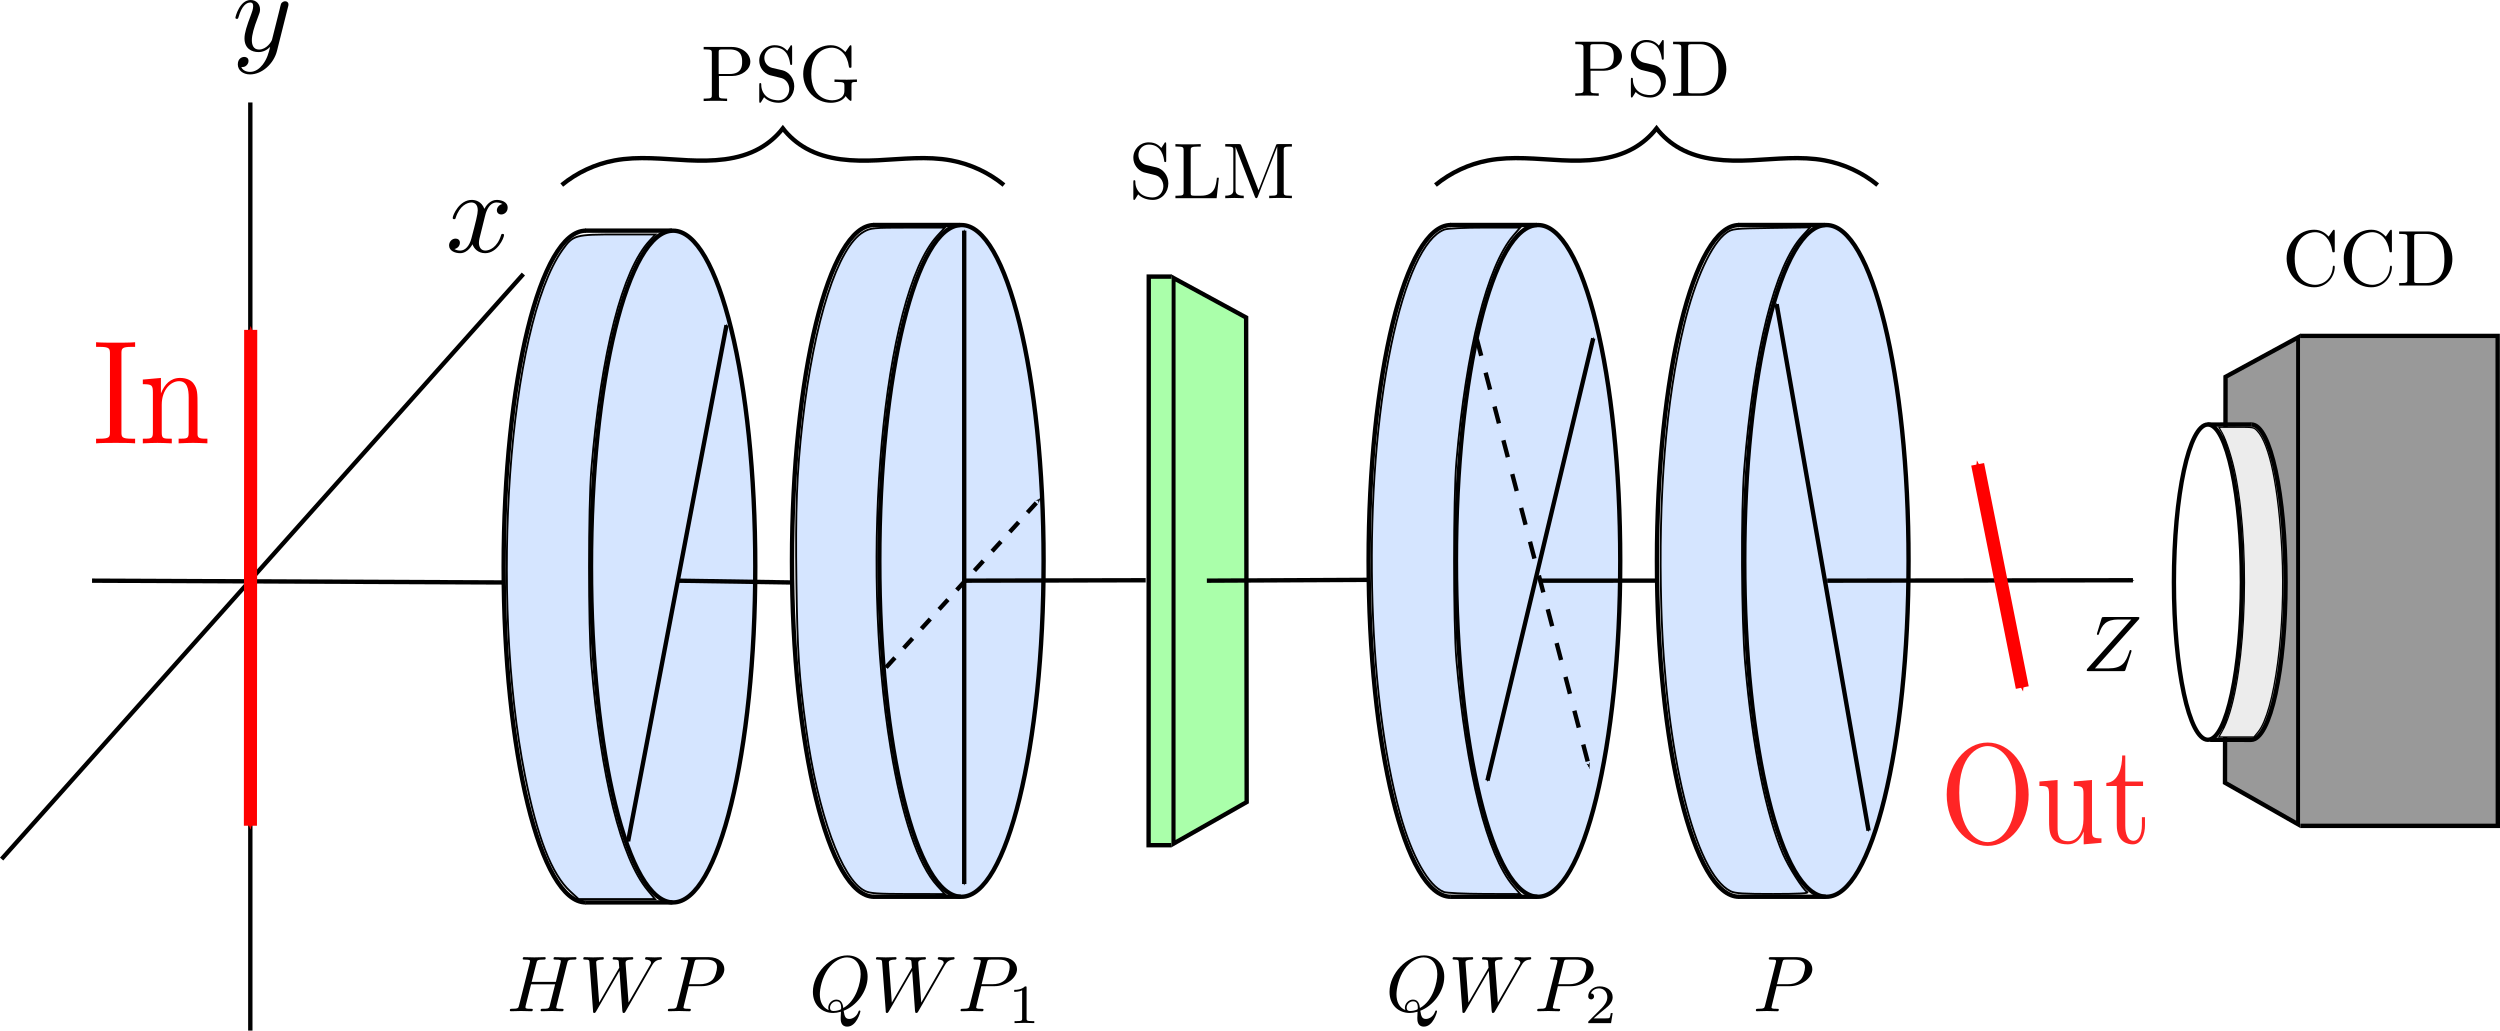 <?xml version="1.0" encoding="UTF-8" standalone="no"?>
<!-- Created with Inkscape (http://www.inkscape.org/) -->

<svg
   xmlns:ns0="http://www.iki.fi/pav/software/textext/"
   xmlns:dc="http://purl.org/dc/elements/1.1/"
   xmlns:cc="http://creativecommons.org/ns#"
   xmlns:rdf="http://www.w3.org/1999/02/22-rdf-syntax-ns#"
   xmlns:svg="http://www.w3.org/2000/svg"
   xmlns="http://www.w3.org/2000/svg"
   xmlns:xlink="http://www.w3.org/1999/xlink"
   xmlns:sodipodi="http://sodipodi.sourceforge.net/DTD/sodipodi-0.dtd"
   xmlns:inkscape="http://www.inkscape.org/namespaces/inkscape"
   width="161.511mm"
   height="66.582mm"
   viewBox="0 0 572.283 235.92"
   id="svg2"
   version="1.1"
   inkscape:version="0.91 r13725"
   sodipodi:docname="PSG_PSD.svg">
  <sodipodi:namedview
     id="base"
     pagecolor="#ffffff"
     bordercolor="#666666"
     borderopacity="1.0"
     inkscape:pageopacity="0.0"
     inkscape:pageshadow="2"
     inkscape:zoom="1"
     inkscape:cx="294.09488"
     inkscape:cy="74.161126"
     inkscape:document-units="px"
     inkscape:current-layer="layer1"
     showgrid="false"
     fit-margin-top="0"
     fit-margin-left="0"
     fit-margin-right="0"
     fit-margin-bottom="0"
     inkscape:window-width="1280"
     inkscape:window-height="755"
     inkscape:window-x="0"
     inkscape:window-y="0"
     inkscape:window-maximized="0" />
  <defs
     id="defs4">
    <marker
       inkscape:isstock="true"
       style="overflow:visible"
       id="marker9326"
       refX="0"
       refY="0"
       orient="auto"
       inkscape:stockid="Arrow1Send">
      <path
         transform="matrix(-0.2,0,0,-0.2,-1.2,0)"
         style="fill:#ff0000;fill-opacity:1;fill-rule:evenodd;stroke:#ff0000;stroke-width:1pt;stroke-opacity:1"
         d="M 0,0 5,-5 -12.5,0 5,5 0,0 Z"
         id="path9079"
         inkscape:connector-curvature="0" />
    </marker>
    <marker
       inkscape:isstock="true"
       style="overflow:visible"
       id="marker9323"
       refX="0"
       refY="0"
       orient="auto"
       inkscape:stockid="Arrow1Sstart">
      <path
         transform="matrix(0.2,0,0,0.2,1.2,0)"
         style="fill:#ff0000;fill-opacity:1;fill-rule:evenodd;stroke:#ff0000;stroke-width:1pt;stroke-opacity:1"
         d="M 0,0 5,-5 -12.5,0 5,5 0,0 Z"
         id="path9076"
         inkscape:connector-curvature="0" />
    </marker>
    <marker
       inkscape:isstock="true"
       style="overflow:visible"
       id="marker9320"
       refX="0"
       refY="0"
       orient="auto"
       inkscape:stockid="Arrow1Mstart">
      <path
         transform="matrix(0.4,0,0,0.4,4,0)"
         style="fill:#000000;fill-opacity:1;fill-rule:evenodd;stroke:#000000;stroke-width:1pt;stroke-opacity:1"
         d="M 0,0 5,-5 -12.5,0 5,5 0,0 Z"
         id="path9070"
         inkscape:connector-curvature="0" />
    </marker>
    <marker
       inkscape:stockid="Arrow1Mend"
       orient="auto"
       refY="0"
       refX="0"
       id="marker9056"
       style="overflow:visible"
       inkscape:isstock="true">
      <path
         inkscape:connector-curvature="0"
         id="path9058"
         d="M 0,0 5,-5 -12.5,0 5,5 0,0 Z"
         style="fill:#000000;fill-opacity:1;fill-rule:evenodd;stroke:#000000;stroke-width:1pt;stroke-opacity:1"
         transform="matrix(-0.4,0,0,-0.4,-4,0)" />
    </marker>
    <marker
       inkscape:isstock="true"
       style="overflow:visible"
       id="marker9052"
       refX="0"
       refY="0"
       orient="auto"
       inkscape:stockid="Arrow1Mstart">
      <path
         inkscape:connector-curvature="0"
         transform="matrix(0.4,0,0,0.4,4,0)"
         style="fill:#000000;fill-opacity:1;fill-rule:evenodd;stroke:#000000;stroke-width:1pt;stroke-opacity:1"
         d="M 0,0 5,-5 -12.5,0 5,5 0,0 Z"
         id="path9054" />
    </marker>
    <marker
       inkscape:collect="always"
       inkscape:isstock="true"
       style="overflow:visible"
       id="marker19954"
       refX="0"
       refY="0"
       orient="auto"
       inkscape:stockid="Arrow1Mend">
      <path
         transform="matrix(-0.4,0,0,-0.4,-4,0)"
         style="fill:#000000;fill-opacity:1;fill-rule:evenodd;stroke:#000000;stroke-width:1pt;stroke-opacity:1"
         d="M 0,0 5,-5 -12.5,0 5,5 0,0 Z"
         id="path19956"
         inkscape:connector-curvature="0" />
    </marker>
    <marker
       inkscape:collect="always"
       inkscape:stockid="Arrow1Mstart"
       orient="auto"
       refY="0"
       refX="0"
       id="marker19892"
       style="overflow:visible"
       inkscape:isstock="true">
      <path
         id="path19894"
         d="M 0,0 5,-5 -12.5,0 5,5 0,0 Z"
         style="fill:#000000;fill-opacity:1;fill-rule:evenodd;stroke:#000000;stroke-width:1pt;stroke-opacity:1"
         transform="matrix(0.4,0,0,0.4,4,0)"
         inkscape:connector-curvature="0" />
    </marker>
    <marker
       inkscape:stockid="Arrow1Mend"
       orient="auto"
       refY="0"
       refX="0"
       id="marker13836"
       style="overflow:visible"
       inkscape:isstock="true"
       inkscape:collect="always">
      <path
         id="path13838"
         d="M 0,0 5,-5 -12.5,0 5,5 0,0 Z"
         style="fill:#000000;fill-opacity:1;fill-rule:evenodd;stroke:#000000;stroke-width:1pt;stroke-opacity:1"
         transform="matrix(-0.4,0,0,-0.4,-4,0)"
         inkscape:connector-curvature="0" />
    </marker>
    <marker
       inkscape:isstock="true"
       style="overflow:visible"
       id="marker13826"
       refX="0"
       refY="0"
       orient="auto"
       inkscape:stockid="Arrow1Mstart"
       inkscape:collect="always">
      <path
         transform="matrix(0.4,0,0,0.4,4,0)"
         style="fill:#000000;fill-opacity:1;fill-rule:evenodd;stroke:#000000;stroke-width:1pt;stroke-opacity:1"
         d="M 0,0 5,-5 -12.5,0 5,5 0,0 Z"
         id="path13828"
         inkscape:connector-curvature="0" />
    </marker>
    <marker
       inkscape:isstock="true"
       style="overflow:visible"
       id="marker13652"
       refX="0"
       refY="0"
       orient="auto"
       inkscape:stockid="Arrow1Mend">
      <path
         transform="matrix(-0.4,0,0,-0.4,-4,0)"
         style="fill:#000000;fill-opacity:1;fill-rule:evenodd;stroke:#000000;stroke-width:1pt;stroke-opacity:1"
         d="M 0,0 5,-5 -12.5,0 5,5 0,0 Z"
         id="path13654"
         inkscape:connector-curvature="0" />
    </marker>
    <marker
       inkscape:stockid="Arrow1Mstart"
       orient="auto"
       refY="0"
       refX="0"
       id="marker13642"
       style="overflow:visible"
       inkscape:isstock="true">
      <path
         id="path13644"
         d="M 0,0 5,-5 -12.5,0 5,5 0,0 Z"
         style="fill:#000000;fill-opacity:1;fill-rule:evenodd;stroke:#000000;stroke-width:1pt;stroke-opacity:1"
         transform="matrix(0.4,0,0,0.4,4,0)"
         inkscape:connector-curvature="0" />
    </marker>
    <marker
       inkscape:stockid="Arrow1Mend"
       orient="auto"
       refY="0"
       refX="0"
       id="marker13532"
       style="overflow:visible"
       inkscape:isstock="true"
       inkscape:collect="always">
      <path
         id="path13534"
         d="M 0,0 5,-5 -12.5,0 5,5 0,0 Z"
         style="fill:#000000;fill-opacity:1;fill-rule:evenodd;stroke:#000000;stroke-width:1pt;stroke-opacity:1"
         transform="matrix(-0.4,0,0,-0.4,-4,0)"
         inkscape:connector-curvature="0" />
    </marker>
    <marker
       inkscape:isstock="true"
       style="overflow:visible"
       id="marker13482"
       refX="0"
       refY="0"
       orient="auto"
       inkscape:stockid="Arrow1Mstart"
       inkscape:collect="always">
      <path
         transform="matrix(0.4,0,0,0.4,4,0)"
         style="fill:#000000;fill-opacity:1;fill-rule:evenodd;stroke:#000000;stroke-width:1pt;stroke-opacity:1"
         d="M 0,0 5,-5 -12.5,0 5,5 0,0 Z"
         id="path13484"
         inkscape:connector-curvature="0" />
    </marker>
    <marker
       inkscape:stockid="Arrow1Mstart"
       orient="auto"
       refY="0"
       refX="0"
       id="marker13398"
       style="overflow:visible"
       inkscape:isstock="true"
       inkscape:collect="always">
      <path
         id="path13400"
         d="M 0,0 5,-5 -12.5,0 5,5 0,0 Z"
         style="fill:#000000;fill-opacity:1;fill-rule:evenodd;stroke:#000000;stroke-width:1pt;stroke-opacity:1"
         transform="matrix(0.4,0,0,0.4,4,0)"
         inkscape:connector-curvature="0" />
    </marker>
    <marker
       inkscape:isstock="true"
       style="overflow:visible"
       id="marker13364"
       refX="0"
       refY="0"
       orient="auto"
       inkscape:stockid="Arrow1Mend"
       inkscape:collect="always">
      <path
         transform="matrix(-0.4,0,0,-0.4,-4,0)"
         style="fill:#000000;fill-opacity:1;fill-rule:evenodd;stroke:#000000;stroke-width:1pt;stroke-opacity:1"
         d="M 0,0 5,-5 -12.5,0 5,5 0,0 Z"
         id="path13366"
         inkscape:connector-curvature="0" />
    </marker>
    <marker
       inkscape:stockid="Arrow1Mend"
       orient="auto"
       refY="0"
       refX="0"
       id="marker13282"
       style="overflow:visible"
       inkscape:isstock="true"
       inkscape:collect="always">
      <path
         id="path13284"
         d="M 0,0 5,-5 -12.5,0 5,5 0,0 Z"
         style="fill:#000000;fill-opacity:1;fill-rule:evenodd;stroke:#000000;stroke-width:1pt;stroke-opacity:1"
         transform="matrix(-0.4,0,0,-0.4,-4,0)"
         inkscape:connector-curvature="0" />
    </marker>
    <marker
       inkscape:stockid="Arrow1Mstart"
       orient="auto"
       refY="0"
       refX="0"
       id="Arrow1Mstart"
       style="overflow:visible"
       inkscape:isstock="true">
      <path
         id="path9080"
         d="M 0,0 5,-5 -12.5,0 5,5 0,0 Z"
         style="fill:#000000;fill-opacity:1;fill-rule:evenodd;stroke:#000000;stroke-width:1pt;stroke-opacity:1"
         transform="matrix(0.4,0,0,0.4,4,0)"
         inkscape:connector-curvature="0" />
    </marker>
    <inkscape:path-effect
       effect="spiro"
       id="path-effect12308"
       is_visible="true" />
    <inkscape:path-effect
       is_visible="true"
       id="path-effect12304"
       effect="spiro" />
    <inkscape:path-effect
       effect="spiro"
       id="path-effect12300"
       is_visible="true" />
    <marker
       inkscape:isstock="true"
       style="overflow:visible"
       id="marker9670"
       refX="0"
       refY="0"
       orient="auto"
       inkscape:stockid="Arrow1Mend">
      <path
         transform="matrix(-0.4,0,0,-0.4,-4,0)"
         style="fill:#000000;fill-opacity:1;fill-rule:evenodd;stroke:#000000;stroke-width:1pt;stroke-opacity:1"
         d="M 0,0 5,-5 -12.5,0 5,5 0,0 Z"
         id="path9672"
         inkscape:connector-curvature="0" />
    </marker>
    <marker
       inkscape:isstock="true"
       style="overflow:visible"
       id="Arrow1Sstart"
       refX="0"
       refY="0"
       orient="auto"
       inkscape:stockid="Arrow1Sstart">
      <path
         inkscape:connector-curvature="0"
         transform="matrix(0.2,0,0,0.2,1.2,0)"
         style="fill:#ff0000;fill-opacity:1;fill-rule:evenodd;stroke:#ff0000;stroke-width:1pt;stroke-opacity:1"
         d="M 0,0 5,-5 -12.5,0 5,5 0,0 Z"
         id="path9086" />
    </marker>
    <marker
       inkscape:isstock="true"
       style="overflow:visible"
       id="marker9452"
       refX="0"
       refY="0"
       orient="auto"
       inkscape:stockid="Arrow1Mend">
      <path
         inkscape:connector-curvature="0"
         transform="matrix(-0.4,0,0,-0.4,-4,0)"
         style="fill:#ff0000;fill-opacity:1;fill-rule:evenodd;stroke:#ff0000;stroke-width:1pt;stroke-opacity:1"
         d="M 0,0 5,-5 -12.5,0 5,5 0,0 Z"
         id="path9454" />
    </marker>
    <marker
       inkscape:isstock="true"
       style="overflow:visible"
       id="marker9394"
       refX="0"
       refY="0"
       orient="auto"
       inkscape:stockid="Arrow1Send">
      <path
         inkscape:connector-curvature="0"
         transform="matrix(-0.2,0,0,-0.2,-1.2,0)"
         style="fill:#ff0000;fill-opacity:1;fill-rule:evenodd;stroke:#ff0000;stroke-width:1pt;stroke-opacity:1"
         d="M 0,0 5,-5 -12.5,0 5,5 0,0 Z"
         id="path9396" />
    </marker>
    <marker
       inkscape:isstock="true"
       style="overflow:visible"
       id="Arrow1Send"
       refX="0"
       refY="0"
       orient="auto"
       inkscape:stockid="Arrow1Send">
      <path
         inkscape:connector-curvature="0"
         transform="matrix(-0.2,0,0,-0.2,-1.2,0)"
         style="fill:#000000;fill-opacity:1;fill-rule:evenodd;stroke:#000000;stroke-width:1pt;stroke-opacity:1"
         d="M 0,0 5,-5 -12.5,0 5,5 0,0 Z"
         id="path9089" />
    </marker>
    <marker
       inkscape:isstock="true"
       style="overflow:visible"
       id="Arrow1Mend"
       refX="0"
       refY="0"
       orient="auto"
       inkscape:stockid="Arrow1Mend">
      <path
         inkscape:connector-curvature="0"
         transform="matrix(-0.4,0,0,-0.4,-4,0)"
         style="fill:#ff0000;fill-opacity:1;fill-rule:evenodd;stroke:#ff0000;stroke-width:1pt;stroke-opacity:1"
         d="M 0,0 5,-5 -12.5,0 5,5 0,0 Z"
         id="path9083" />
    </marker>
  </defs>
  <g
     transform="translate(-53.493,210.438)"
     id="layer1"
     inkscape:groupmode="layer"
     inkscape:label="Layer 1">
    <g
       style="fill:#999999;stroke:#000000;stroke-opacity:1"
       id="g21566"
       transform="matrix(-1,0,0,1,917.698,-3.388)">
      <path
         sodipodi:nodetypes="ccccc"
         inkscape:connector-curvature="0"
         id="path21568"
         d="m 354.874,-27.873 -16.779,9.538 2e-5,-111.516 16.653,9.062 z"
         style="fill:#999999;fill-rule:evenodd;stroke:#000000;stroke-width:1px;stroke-linecap:butt;stroke-linejoin:miter;stroke-opacity:1" />
      <path
         sodipodi:nodetypes="cccc"
         inkscape:connector-curvature="0"
         id="path21570"
         d="m 337.675,-130.16 -45.218,0 -0.035,112.162 45.189,0"
         style="fill:#999999;fill-rule:evenodd;stroke:#000000;stroke-width:1px;stroke-linecap:butt;stroke-linejoin:miter;stroke-opacity:1" />
    </g>
    <g
       transform="translate(-185.868,-84.569)"
       id="g8932"
       style="fill:#d5e5ff">
      <path
         style="opacity:1;fill:#d5e5ff;fill-opacity:0;stroke:#000000;stroke-width:1;stroke-linecap:butt;stroke-linejoin:miter;stroke-miterlimit:10;stroke-dasharray:none;stroke-dashoffset:0;stroke-opacity:1"
         d="m 373.454,80.708 c -10.383,1.1e-5 -18.8,-34.422 -18.8,-76.884 0,-42.462 8.417,-76.884 18.8,-76.884"
         id="ellipse8923"
         inkscape:connector-curvature="0"
         sodipodi:nodetypes="csc" />
      <ellipse
         style="opacity:1;fill:#d5e5ff;fill-opacity:1;stroke:#000000;stroke-width:1;stroke-linecap:butt;stroke-linejoin:miter;stroke-miterlimit:10;stroke-dasharray:none;stroke-dashoffset:0;stroke-opacity:1"
         id="path8847"
         cx="393.454"
         cy="3.824"
         rx="18.8"
         ry="76.884" />
      <path
         style="fill:#d5e5ff;fill-rule:evenodd;stroke:#000000;stroke-width:1px;stroke-linecap:butt;stroke-linejoin:miter;stroke-opacity:1"
         d="m 373.251,-73.074 19.951,0"
         id="path8925"
         inkscape:connector-curvature="0" />
      <path
         inkscape:connector-curvature="0"
         id="path8927"
         d="m 373.346,80.705 19.951,0"
         style="fill:#d5e5ff;fill-rule:evenodd;stroke:#000000;stroke-width:1px;stroke-linecap:butt;stroke-linejoin:miter;stroke-opacity:1" />
    </g>
    <g
       id="g8938"
       transform="translate(-119.868,-85.863)"
       style="fill:#d5e5ff">
      <path
         sodipodi:nodetypes="csc"
         inkscape:connector-curvature="0"
         id="path8940"
         d="m 373.454,80.708 c -10.383,1.1e-5 -18.8,-34.422 -18.8,-76.884 0,-42.462 8.417,-76.884 18.8,-76.884"
         style="opacity:1;fill:#d5e5ff;fill-opacity:0;stroke:#000000;stroke-width:1;stroke-linecap:butt;stroke-linejoin:miter;stroke-miterlimit:10;stroke-dasharray:none;stroke-dashoffset:0;stroke-opacity:1" />
      <ellipse
         ry="76.884"
         rx="18.8"
         cy="3.824"
         cx="393.454"
         id="ellipse8942"
         style="opacity:1;fill:#d5e5ff;fill-opacity:1;stroke:#000000;stroke-width:1;stroke-linecap:butt;stroke-linejoin:miter;stroke-miterlimit:10;stroke-dasharray:none;stroke-dashoffset:0;stroke-opacity:1" />
      <path
         inkscape:connector-curvature="0"
         id="path8944"
         d="m 373.251,-73.074 19.951,0"
         style="fill:#d5e5ff;fill-rule:evenodd;stroke:#000000;stroke-width:1px;stroke-linecap:butt;stroke-linejoin:miter;stroke-opacity:1" />
      <path
         style="fill:#d5e5ff;fill-rule:evenodd;stroke:#000000;stroke-width:1px;stroke-linecap:butt;stroke-linejoin:miter;stroke-opacity:1"
         d="m 373.346,80.705 19.951,0"
         id="path8946"
         inkscape:connector-curvature="0" />
    </g>
    <g
       transform="translate(12.132,-85.863)"
       id="g8948"
       style="fill:#d5e5ff">
      <path
         style="opacity:1;fill:#d5e5ff;fill-opacity:0;stroke:#000000;stroke-width:1;stroke-linecap:butt;stroke-linejoin:miter;stroke-miterlimit:10;stroke-dasharray:none;stroke-dashoffset:0;stroke-opacity:1"
         d="m 373.454,80.708 c -10.383,1.1e-5 -18.8,-34.422 -18.8,-76.884 0,-42.462 8.417,-76.884 18.8,-76.884"
         id="path8950"
         inkscape:connector-curvature="0"
         sodipodi:nodetypes="csc" />
      <ellipse
         style="opacity:1;fill:#d5e5ff;fill-opacity:1;stroke:#000000;stroke-width:1;stroke-linecap:butt;stroke-linejoin:miter;stroke-miterlimit:10;stroke-dasharray:none;stroke-dashoffset:0;stroke-opacity:1"
         id="ellipse8952"
         cx="393.454"
         cy="3.824"
         rx="18.8"
         ry="76.884" />
      <path
         style="fill:#d5e5ff;fill-rule:evenodd;stroke:#000000;stroke-width:1px;stroke-linecap:butt;stroke-linejoin:miter;stroke-opacity:1"
         d="m 373.251,-73.074 19.951,0"
         id="path8954"
         inkscape:connector-curvature="0" />
      <path
         inkscape:connector-curvature="0"
         id="path8956"
         d="m 373.346,80.705 19.951,0"
         style="fill:#d5e5ff;fill-rule:evenodd;stroke:#000000;stroke-width:1px;stroke-linecap:butt;stroke-linejoin:miter;stroke-opacity:1" />
    </g>
    <g
       id="g8958"
       transform="translate(78.132,-85.863)"
       style="fill:#d5e5ff">
      <path
         sodipodi:nodetypes="csc"
         inkscape:connector-curvature="0"
         id="path8960"
         d="m 373.454,80.708 c -10.383,1.1e-5 -18.8,-34.422 -18.8,-76.884 0,-42.462 8.417,-76.884 18.8,-76.884"
         style="opacity:1;fill:#d5e5ff;fill-opacity:0;stroke:#000000;stroke-width:1;stroke-linecap:butt;stroke-linejoin:miter;stroke-miterlimit:10;stroke-dasharray:none;stroke-dashoffset:0;stroke-opacity:1" />
      <ellipse
         ry="76.884"
         rx="18.8"
         cy="3.824"
         cx="393.454"
         id="ellipse8962"
         style="opacity:1;fill:#d5e5ff;fill-opacity:1;stroke:#000000;stroke-width:1;stroke-linecap:butt;stroke-linejoin:miter;stroke-miterlimit:10;stroke-dasharray:none;stroke-dashoffset:0;stroke-opacity:1" />
      <path
         inkscape:connector-curvature="0"
         id="path8964"
         d="m 373.251,-73.074 19.951,0"
         style="fill:#d5e5ff;fill-rule:evenodd;stroke:#000000;stroke-width:1px;stroke-linecap:butt;stroke-linejoin:miter;stroke-opacity:1" />
      <path
         style="fill:#d5e5ff;fill-rule:evenodd;stroke:#000000;stroke-width:1px;stroke-linecap:butt;stroke-linejoin:miter;stroke-opacity:1"
         d="m 373.346,80.705 19.951,0"
         id="path8966"
         inkscape:connector-curvature="0" />
    </g>
    <path
       sodipodi:nodetypes="cc"
       inkscape:connector-curvature="0"
       id="path9032"
       style="fill:none;stroke:#000000;stroke-width:1;stroke-linecap:butt;stroke-linejoin:miter;stroke-miterlimit:4;stroke-dasharray:none;stroke-opacity:1"
       d="m 74.563,-77.515 93.868,0.408" />
    <path
       inkscape:connector-curvature="0"
       id="path9034"
       style="fill:none;stroke:#000000;stroke-width:1;stroke-linecap:butt;stroke-linejoin:miter;stroke-miterlimit:4;stroke-dasharray:none;stroke-dashoffset:0;stroke-opacity:1"
       d="m 110.793,25.483 0,-212.47" />
    <path
       sodipodi:nodetypes="cc"
       inkscape:connector-curvature="0"
       id="path9036"
       style="fill:none;stroke:#000000;stroke-width:1;stroke-linecap:butt;stroke-linejoin:miter;stroke-miterlimit:4;stroke-dasharray:none;stroke-dashoffset:0;stroke-opacity:1"
       d="M 53.866,-13.787 173.3,-147.708" />
    <path
       inkscape:connector-curvature="0"
       id="path9065"
       style="fill:#ff0000;fill-opacity:1;fill-rule:nonzero;stroke:#ff0000;stroke-width:3;stroke-linecap:butt;stroke-linejoin:miter;stroke-miterlimit:4;stroke-dasharray:none;stroke-opacity:1;marker-start:url(#Arrow1Sstart);marker-end:url(#marker9394)"
       d="m 110.817,-21.417 0.064,-113.51" />
    <path
       inkscape:connector-curvature="0"
       id="path9566"
       style="fill:#000000;fill-opacity:1;fill-rule:nonzero;stroke:none"
       d="m 164.512,-160.915 0.017,-0.07 0.02,-0.083 0.025,-0.083 0.02,-0.1 0.034,-0.104 0.029,-0.112 0.033,-0.12 0.037,-0.117 0.046,-0.124 0.046,-0.129 0.059,-0.137 0.054,-0.129 0.059,-0.137 0.062,-0.133 0.071,-0.137 0.157,-0.266 0.083,-0.129 0.091,-0.124 0.096,-0.116 0.1,-0.121 0.107,-0.107 0.113,-0.104 0.12,-0.096 0.124,-0.087 0.2,-0.112 0.07,-0.034 0.074,-0.029 0.071,-0.025 0.074,-0.03 0.074,-0.02 0.084,-0.017 0.079,-0.016 0.083,-0.009 0.087,-0.013 0.087,-0.004 0.083,0 c 0.137,0 0.78,0 1.342,0.344 -0.752,0.137 -1.292,0.81 -1.292,1.454 0,0.427 0.299,0.946 1.022,0.946 0.593,0 1.453,-0.482 1.453,-1.562 0,-1.408 -1.586,-1.773 -2.501,-1.773 -1.565,0 -2.508,1.429 -2.828,2.044 -0.676,-1.773 -2.131,-2.044 -2.903,-2.044 -2.808,0 -4.349,3.473 -4.349,4.146 0,0.27 0.27,0.27 0.329,0.27 0.212,0 0.299,-0.059 0.349,-0.296 0.913,-2.857 2.695,-3.53 3.609,-3.53 0.516,0 1.45,0.237 1.45,1.799 0,0.835 -0.453,2.645 -1.45,6.412 -0.432,1.669 -1.37,2.799 -2.562,2.799 -0.162,0 -0.776,0 -1.342,-0.35 0.677,-0.129 1.267,-0.693 1.267,-1.453 0,-0.726 -0.59,-0.939 -0.993,-0.939 -0.813,0 -1.486,0.699 -1.486,1.566 0,1.233 1.349,1.773 2.529,1.773 1.781,0 2.745,-1.889 2.832,-2.044 0.32,0.993 1.292,2.044 2.903,2.044 2.779,0 4.32,-3.472 4.32,-4.149 0,-0.27 -0.241,-0.27 -0.329,-0.27 -0.24,0 -0.299,0.107 -0.349,0.29 -0.885,2.882 -2.717,3.531 -3.584,3.531 -1.055,0 -1.487,-0.856 -1.487,-1.778 0,-0.594 0.163,-1.184 0.466,-2.368 l 0.913,-3.693 z" />
    <path
       inkscape:connector-curvature="0"
       id="path9568"
       style="fill:#000000;fill-opacity:1;fill-rule:nonzero;stroke:none"
       d="m 119.418,-208.836 0.005,-0.02 0.005,-0.014 0.005,-0.035 0.015,-0.024 0.005,-0.035 0.005,-0.024 0.009,-0.02 0.005,-0.029 0.01,-0.039 0,-0.025 0.015,-0.059 0,-0.015 0.01,-0.014 0,-0.015 0.005,-0.02 0,-0.014 0.005,-0.025 0,-0.087 0.004,-0.025 0,-0.062 c 0,-0.484 -0.366,-0.714 -0.761,-0.714 -0.264,0 -0.689,0.156 -0.927,0.552 -0.049,0.136 -0.264,0.943 -0.361,1.425 -0.191,0.679 -0.371,1.393 -0.527,2.1 l -1.191,4.741 c -0.102,0.4 -1.231,2.236 -2.969,2.236 -1.343,0 -1.641,-1.153 -1.641,-2.129 0,-1.211 0.455,-2.848 1.347,-5.156 0.425,-1.084 0.527,-1.377 0.527,-1.905 0,-1.176 -0.84,-2.152 -2.158,-2.152 -2.505,0 -3.481,3.814 -3.481,4.058 0,0.264 0.268,0.264 0.321,0.264 0.269,0 0.289,-0.059 0.42,-0.484 0.714,-2.475 1.759,-3.261 2.656,-3.261 0.215,0 0.665,0 0.665,0.84 0,0.664 -0.264,1.337 -0.45,1.845 -1.055,2.792 -1.532,4.293 -1.532,5.532 0,2.339 1.665,3.13 3.212,3.13 1.035,0 1.924,-0.45 2.656,-1.183 -0.338,1.363 -0.65,2.656 -1.704,4.059 -0.689,0.889 -1.685,1.66 -2.896,1.66 -0.366,0 -1.558,-0.084 -2.006,-1.109 0.425,0 0.771,0 1.133,-0.323 0.264,-0.229 0.527,-0.576 0.527,-1.074 0,-0.82 -0.709,-0.922 -0.971,-0.922 -0.601,0 -1.48,0.419 -1.48,1.709 0,1.323 1.167,2.295 2.797,2.295 2.715,0 5.42,-2.408 6.168,-5.376 l 2.524,-10.059 z" />
    <g
       transform="translate(-16,-2.963)"
       id="g9646"
       style="fill:#aaffaa;stroke:#000000;stroke-opacity:1">
      <path
         style="fill:#aaffaa;fill-rule:evenodd;stroke:#000000;stroke-width:1px;stroke-linecap:butt;stroke-linejoin:miter;stroke-opacity:1"
         d="m 354.874,-23.873 -16.779,9.538 2e-5,-129.516 16.653,9.062 z"
         id="path9638"
         inkscape:connector-curvature="0"
         sodipodi:nodetypes="ccccc" />
      <path
         style="fill:#aaffaa;fill-rule:evenodd;stroke:#000000;stroke-width:1px;stroke-linecap:butt;stroke-linejoin:miter;stroke-opacity:1"
         d="m 337.675,-144.16 -5.218,0 -0.035,130.162 5.189,0"
         id="path9642"
         inkscape:connector-curvature="0"
         sodipodi:nodetypes="cccc" />
    </g>
    <path
       d="m 208.563,-77.515 25.868,0.408"
       style="fill:none;stroke:#000000;stroke-width:1;stroke-linecap:butt;stroke-linejoin:miter;stroke-miterlimit:4;stroke-dasharray:none;stroke-opacity:1"
       id="path9652"
       inkscape:connector-curvature="0"
       sodipodi:nodetypes="cc" />
    <path
       d="m 273.759,-77.515 41.994,-0.097"
       style="fill:none;stroke:#000000;stroke-width:1;stroke-linecap:butt;stroke-linejoin:miter;stroke-miterlimit:4;stroke-dasharray:none;stroke-opacity:1"
       id="path9654"
       inkscape:connector-curvature="0"
       sodipodi:nodetypes="cc" />
    <path
       style="fill:none;fill-rule:evenodd;stroke:#000000;stroke-width:1;stroke-linecap:butt;stroke-linejoin:miter;stroke-miterlimit:4;stroke-dasharray:none;stroke-dashoffset:0;stroke-opacity:1;marker-start:url(#marker13482);marker-end:url(#marker13532)"
       d="m 274.214,-157.638 0,149.571"
       id="path9656"
       inkscape:connector-curvature="0"
       sodipodi:nodetypes="cc" />
    <path
       sodipodi:nodetypes="cc"
       inkscape:connector-curvature="0"
       id="path9660"
       style="fill:none;stroke:#000000;stroke-width:1;stroke-linecap:butt;stroke-linejoin:miter;stroke-miterlimit:4;stroke-dasharray:none;stroke-opacity:1"
       d="m 329.759,-77.515 36.798,-0.186" />
    <path
       sodipodi:nodetypes="cc"
       inkscape:connector-curvature="0"
       id="path9664"
       style="fill:none;stroke:#000000;stroke-width:1;stroke-linecap:butt;stroke-linejoin:miter;stroke-miterlimit:4;stroke-dasharray:none;stroke-opacity:1"
       d="m 405.759,-77.515 27.021,-0.008" />
    <path
       style="fill:none;fill-rule:evenodd;stroke:#000000;stroke-width:1;stroke-linecap:butt;stroke-linejoin:miter;stroke-miterlimit:4;stroke-dasharray:none;stroke-dashoffset:0;stroke-opacity:1;marker-start:url(#marker19892);marker-end:url(#marker19954)"
       d="m 460.195,-140.81 21.034,120.517"
       id="path9666"
       inkscape:connector-curvature="0"
       sodipodi:nodetypes="cc" />
    <path
       sodipodi:nodetypes="cc"
       inkscape:connector-curvature="0"
       id="path9668"
       style="fill:none;stroke:#000000;stroke-width:1;stroke-linecap:butt;stroke-linejoin:miter;stroke-miterlimit:4;stroke-dasharray:none;stroke-opacity:1;marker-end:url(#marker9670)"
       d="m 471.759,-77.515 69.994,-0.097" />
    <g
       ns0:text="$Z$"
       ns0:preamble="/Users/Santiago/Dropbox/Faustos/Master 3/Focus poster/Tikzposter (extended example)/preamble.ini"
       transform="matrix(1.818,0,0,1.818,123.922,-301.811)"
       id="g9915">
      <defs
         id="defs9917">
        <g
           id="g9919">
          <symbol
             style="overflow:visible"
             overflow="visible"
             id="textext-c3535b28-0">
            <path
               inkscape:connector-curvature="0"
               style="stroke:none"
               d=""
               id="path9922" />
          </symbol>
          <symbol
             style="overflow:visible"
             overflow="visible"
             id="textext-c3535b28-1">
            <path
               inkscape:connector-curvature="0"
               style="stroke:none"
               d="m 7.172,-6.562 c 0.016,-0.047 0.031,-0.094 0.031,-0.156 0,-0.094 -0.047,-0.094 -0.25,-0.094 l -4.203,0 c -0.234,0 -0.25,0.016 -0.312,0.203 L 1.891,-4.812 c -0.016,0.047 -0.031,0.125 -0.031,0.141 0,0 0,0.109 0.125,0.109 0.094,0 0.109,-0.078 0.125,-0.109 C 2.5,-5.844 3.016,-6.5 4.562,-6.5 l 1.625,0 -5.562,6.234 c 0,0 -0.047,0.141 -0.047,0.172 C 0.578,0 0.641,0 0.828,0 L 5.156,0 c 0.25,0 0.25,-0.016 0.312,-0.203 L 6.188,-2.406 c 0,-0.031 0.031,-0.109 0.031,-0.141 0,-0.062 -0.031,-0.109 -0.125,-0.109 -0.094,0 -0.109,0.031 -0.172,0.25 C 5.484,-1.062 5,-0.344 3.312,-0.344 l -1.703,0 z m 0,0"
               id="path9925" />
          </symbol>
        </g>
      </defs>
      <g
         id="textext-c3535b28-2">
        <g
           style="fill:#000000;fill-opacity:1"
           id="g9928">
          <use
             height="100%"
             width="100%"
             xlink:href="#textext-c3535b28-1"
             x="223.432"
             y="134.765"
             id="use9930" />
        </g>
      </g>
    </g>
    <g
       ns0:text="$\\lambda/4$"
       ns0:preamble="/Users/Santiago/Dropbox/Faustos/Master 3/Focus poster/Tikzposter (extended example)/preamble.ini"
       transform="matrix(1.818,0,0,1.818,-26.221,-223.239)"
       id="g10197">
      <defs
         id="defs10199">
        <g
           id="g10201">
          <symbol
             style="overflow:visible"
             overflow="visible"
             id="symbol10203">
            <path
               inkscape:connector-curvature="0"
               style="stroke:none"
               d=""
               id="path10205" />
          </symbol>
          <symbol
             style="overflow:visible"
             overflow="visible"
             id="symbol10207">
            <path
               inkscape:connector-curvature="0"
               style="stroke:none"
               d="m 3.562,-2.906 c 0.406,1.047 0.891,2.562 1.047,2.797 0.156,0.219 0.25,0.219 0.531,0.219 l 0.219,0 c 0.094,-0.016 0.109,-0.062 0.109,-0.094 0,-0.031 -0.031,-0.062 -0.062,-0.094 C 5.312,-0.188 5.25,-0.344 5.188,-0.531 L 3.156,-6.203 c -0.219,-0.578 -0.75,-0.719 -1.219,-0.719 -0.047,0 -0.188,0 -0.188,0.109 0,0.078 0.078,0.109 0.094,0.109 C 2.172,-6.656 2.25,-6.594 2.5,-5.906 l 0.953,2.703 -2.75,2.734 c -0.109,0.125 -0.172,0.172 -0.172,0.312 0,0.172 0.141,0.281 0.297,0.281 0.156,0 0.25,-0.109 0.328,-0.203 z m 0,0"
               id="path10209" />
          </symbol>
          <symbol
             style="overflow:visible"
             overflow="visible"
             id="symbol10211">
            <path
               inkscape:connector-curvature="0"
               style="stroke:none"
               d="m 4.375,-7.094 c 0.047,-0.141 0.047,-0.172 0.047,-0.188 0,-0.109 -0.078,-0.203 -0.188,-0.203 -0.078,0 -0.141,0.031 -0.172,0.094 l -3.469,9.5 C 0.547,2.25 0.547,2.281 0.547,2.297 0.547,2.406 0.641,2.5 0.75,2.5 0.875,2.5 0.906,2.422 0.969,2.25 Z m 0,0"
               id="path10213" />
          </symbol>
          <symbol
             style="overflow:visible"
             overflow="visible"
             id="symbol10215">
            <path
               inkscape:connector-curvature="0"
               style="stroke:none"
               d=""
               id="path10217" />
          </symbol>
          <symbol
             style="overflow:visible"
             overflow="visible"
             id="symbol10219">
            <path
               inkscape:connector-curvature="0"
               style="stroke:none"
               d="m 2.938,-1.641 0,0.859 c 0,0.359 -0.031,0.469 -0.766,0.469 l -0.203,0 0,0.312 C 2.375,-0.031 2.891,-0.031 3.312,-0.031 c 0.422,0 0.938,0 1.359,0.031 l 0,-0.312 -0.219,0 c -0.734,0 -0.75,-0.109 -0.75,-0.469 l 0,-0.859 0.984,0 0,-0.312 -0.984,0 0,-4.531 c 0,-0.203 0,-0.266 -0.172,-0.266 -0.078,0 -0.109,0 -0.188,0.125 l -3.062,4.672 0,0.312 z m 0.047,-0.312 -2.422,0 2.422,-3.719 z m 0,0"
               id="path10221" />
          </symbol>
        </g>
      </defs>
      <g
         id="g10223">
        <g
           style="fill:#000000;fill-opacity:1"
           id="g10225">
          <use
             height="100%"
             width="100%"
             xlink:href="#textext-3a47e9c9-1"
             x="223.432"
             y="134.765"
             id="use10227" />
          <use
             height="100%"
             width="100%"
             xlink:href="#textext-3a47e9c9-2"
             x="229.243"
             y="134.765"
             id="use10229" />
        </g>
        <g
           style="fill:#000000;fill-opacity:1"
           id="g10231">
          <use
             height="100%"
             width="100%"
             xlink:href="#textext-3a47e9c9-4"
             x="234.225"
             y="134.765"
             id="use10233" />
        </g>
      </g>
    </g>
    <g
       ns0:text="$QWP_1$"
       ns0:preamble="/Users/Santiago/Dropbox/Faustos/Master 3/Focus poster/Tikzposter (extended example)/preamble.ini"
       transform="matrix(1.818,0,0,1.818,-167.506,-223.954)"
       id="g10320">
      <defs
         id="defs10322">
        <g
           id="g10324">
          <symbol
             style="overflow:visible"
             overflow="visible"
             id="textext-9375232a-0">
            <path
               inkscape:connector-curvature="0"
               style="stroke:none"
               d=""
               id="path10327" />
          </symbol>
          <symbol
             style="overflow:visible"
             overflow="visible"
             id="textext-9375232a-1">
            <path
               inkscape:connector-curvature="0"
               style="stroke:none"
               d="M 4.359,-0.062 C 5.906,-0.641 7.375,-2.422 7.375,-4.344 c 0,-1.609 -1.062,-2.688 -2.547,-2.688 -2.141,0 -4.344,2.266 -4.344,4.594 0,1.656 1.125,2.656 2.562,2.656 0.25,0 0.578,-0.047 0.969,-0.156 -0.031,0.625 -0.031,0.641 -0.031,0.781 0,0.312 0,1.094 0.828,1.094 1.172,0 1.656,-1.828 1.656,-1.938 0,-0.062 -0.062,-0.094 -0.109,-0.094 -0.078,0 -0.094,0.047 -0.125,0.109 C 6,0.719 5.422,0.969 5.078,0.969 c -0.469,0 -0.609,-0.266 -0.719,-1.031 z m -1.875,-0.078 c -0.781,-0.312 -1.125,-1.078 -1.125,-1.984 0,-0.688 0.266,-2.109 1.016,-3.172 C 3.109,-6.312 4.047,-6.781 4.781,-6.781 5.766,-6.781 6.5,-6 6.5,-4.672 c 0,1 -0.516,3.344 -2.188,4.266 -0.047,-0.344 -0.141,-1.062 -0.875,-1.062 -0.531,0 -1.016,0.484 -1.016,1.016 0,0.188 0.062,0.297 0.062,0.312 z M 3.094,-0.031 c -0.141,0 -0.453,0 -0.453,-0.422 0,-0.406 0.375,-0.797 0.797,-0.797 0.422,0 0.609,0.234 0.609,0.844 0,0.141 -0.016,0.156 -0.109,0.203 C 3.672,-0.094 3.375,-0.031 3.094,-0.031 Z m 0,0"
               id="path10330" />
          </symbol>
          <symbol
             style="overflow:visible"
             overflow="visible"
             id="textext-9375232a-2">
            <path
               inkscape:connector-curvature="0"
               style="stroke:none"
               d="m 9.141,-5.656 c 0.25,-0.438 0.484,-0.797 1.125,-0.844 0.078,-0.016 0.188,-0.016 0.188,-0.203 0,-0.031 -0.047,-0.109 -0.125,-0.109 -0.234,0 -0.516,0.031 -0.766,0.031 -0.344,0 -0.703,-0.031 -1.047,-0.031 -0.047,0 -0.188,0 -0.188,0.188 0,0.109 0.094,0.125 0.156,0.125 0.234,0.016 0.594,0.094 0.594,0.391 0,0.109 -0.062,0.188 -0.141,0.328 L 6.25,-1.094 5.875,-6.031 c 0,-0.203 -0.016,-0.453 0.703,-0.469 0.172,0 0.266,0 0.266,-0.203 0,-0.094 -0.109,-0.109 -0.141,-0.109 -0.406,0 -0.828,0.031 -1.219,0.031 -0.234,0 -0.812,-0.031 -1.047,-0.031 -0.062,0 -0.188,0 -0.188,0.203 C 4.25,-6.5 4.344,-6.5 4.484,-6.5 4.922,-6.5 5,-6.438 5.016,-6.25 l 0.062,0.766 -2.531,4.391 -0.375,-5.047 c 0,-0.125 0,-0.344 0.766,-0.359 0.094,0 0.203,0 0.203,-0.203 C 3.141,-6.812 3.016,-6.812 3,-6.812 c -0.391,0 -0.812,0.031 -1.219,0.031 -0.359,0 -0.719,-0.031 -1.047,-0.031 -0.062,0 -0.188,0 -0.188,0.188 0,0.125 0.094,0.125 0.25,0.125 0.5,0 0.516,0.094 0.531,0.375 l 0.453,6.078 c 0,0.188 0.016,0.266 0.156,0.266 0.109,0 0.141,-0.062 0.234,-0.203 l 2.938,-5.094 0.359,5.031 C 5.5,0.172 5.516,0.219 5.625,0.219 c 0.141,0 0.203,-0.094 0.25,-0.188 z m 0,0"
               id="path10333" />
          </symbol>
          <symbol
             style="overflow:visible"
             overflow="visible"
             id="textext-9375232a-3">
            <path
               inkscape:connector-curvature="0"
               style="stroke:none"
               d="m 3.016,-3.156 1.703,0 c 1.406,0 2.797,-1.031 2.797,-2.141 0,-0.781 -0.656,-1.516 -1.969,-1.516 l -3.219,0 c -0.188,0 -0.297,0 -0.297,0.188 0,0.125 0.078,0.125 0.281,0.125 0.125,0 0.312,0.016 0.422,0.016 0.172,0.031 0.219,0.047 0.219,0.172 0,0.031 0,0.062 -0.031,0.188 l -1.344,5.344 c -0.094,0.391 -0.109,0.469 -0.906,0.469 -0.156,0 -0.266,0 -0.266,0.188 C 0.406,0 0.516,0 0.547,0 0.828,0 1.531,-0.031 1.812,-0.031 c 0.219,0 0.438,0.016 0.641,0.016 0.219,0 0.438,0.016 0.641,0.016 0.078,0 0.203,0 0.203,-0.203 0,-0.109 -0.094,-0.109 -0.281,-0.109 -0.359,0 -0.641,0 -0.641,-0.172 0,-0.062 0.016,-0.109 0.031,-0.172 z M 3.734,-6.125 C 3.828,-6.469 3.844,-6.5 4.281,-6.5 l 0.953,0 c 0.828,0 1.359,0.266 1.359,0.953 0,0.391 -0.203,1.25 -0.594,1.609 -0.5,0.453 -1.094,0.531 -1.531,0.531 l -1.406,0 z m 0,0"
               id="path10336" />
          </symbol>
          <symbol
             style="overflow:visible"
             overflow="visible"
             id="textext-9375232a-4">
            <path
               inkscape:connector-curvature="0"
               style="stroke:none"
               d=""
               id="path10339" />
          </symbol>
          <symbol
             style="overflow:visible"
             overflow="visible"
             id="textext-9375232a-5">
            <path
               inkscape:connector-curvature="0"
               style="stroke:none"
               d="m 2.328,-4.438 c 0,-0.188 0,-0.188 -0.203,-0.188 -0.453,0.438 -1.078,0.438 -1.359,0.438 l 0,0.25 c 0.156,0 0.625,0 1,-0.188 l 0,3.547 c 0,0.234 0,0.328 -0.688,0.328 l -0.266,0 0,0.25 c 0.125,0 0.984,-0.031 1.234,-0.031 0.219,0 1.094,0.031 1.25,0.031 l 0,-0.25 -0.266,0 c -0.703,0 -0.703,-0.094 -0.703,-0.328 z m 0,0"
               id="path10342" />
          </symbol>
        </g>
      </defs>
      <g
         id="textext-9375232a-6">
        <g
           style="fill:#000000;fill-opacity:1"
           id="g10345">
          <use
             height="100%"
             width="100%"
             xlink:href="#textext-9375232a-1"
             x="223.432"
             y="134.765"
             id="use10347" />
          <use
             height="100%"
             width="100%"
             xlink:href="#textext-9375232a-2"
             x="231.308"
             y="134.765"
             id="use10349" />
        </g>
        <g
           style="fill:#000000;fill-opacity:1"
           id="g10351">
          <use
             height="100%"
             width="100%"
             xlink:href="#textext-9375232a-3"
             x="242.102"
             y="134.765"
             id="use10353" />
        </g>
        <g
           style="fill:#000000;fill-opacity:1"
           id="g10355">
          <use
             height="100%"
             width="100%"
             xlink:href="#textext-9375232a-5"
             x="248.497"
             y="136.259"
             id="use10357" />
        </g>
      </g>
    </g>
    <g
       id="g10638"
       transform="matrix(1.818,0,0,1.818,-35.506,-223.954)"
       ns0:preamble="/Users/Santiago/Dropbox/Faustos/Master 3/Focus poster/Tikzposter (extended example)/preamble.ini"
       ns0:text="$QWP_2$">
      <defs
         id="defs10640">
        <g
           id="g10642">
          <symbol
             id="textext-2088d435-0"
             overflow="visible"
             style="overflow:visible">
            <path
               id="path10645"
               d=""
               style="stroke:none"
               inkscape:connector-curvature="0" />
          </symbol>
          <symbol
             id="textext-2088d435-1"
             overflow="visible"
             style="overflow:visible">
            <path
               id="path10648"
               d="M 4.359,-0.062 C 5.906,-0.641 7.375,-2.422 7.375,-4.344 c 0,-1.609 -1.062,-2.688 -2.547,-2.688 -2.141,0 -4.344,2.266 -4.344,4.594 0,1.656 1.125,2.656 2.562,2.656 0.25,0 0.578,-0.047 0.969,-0.156 -0.031,0.625 -0.031,0.641 -0.031,0.781 0,0.312 0,1.094 0.828,1.094 1.172,0 1.656,-1.828 1.656,-1.938 0,-0.062 -0.062,-0.094 -0.109,-0.094 -0.078,0 -0.094,0.047 -0.125,0.109 C 6,0.719 5.422,0.969 5.078,0.969 c -0.469,0 -0.609,-0.266 -0.719,-1.031 z m -1.875,-0.078 c -0.781,-0.312 -1.125,-1.078 -1.125,-1.984 0,-0.688 0.266,-2.109 1.016,-3.172 C 3.109,-6.312 4.047,-6.781 4.781,-6.781 5.766,-6.781 6.5,-6 6.5,-4.672 c 0,1 -0.516,3.344 -2.188,4.266 -0.047,-0.344 -0.141,-1.062 -0.875,-1.062 -0.531,0 -1.016,0.484 -1.016,1.016 0,0.188 0.062,0.297 0.062,0.312 z M 3.094,-0.031 c -0.141,0 -0.453,0 -0.453,-0.422 0,-0.406 0.375,-0.797 0.797,-0.797 0.422,0 0.609,0.234 0.609,0.844 0,0.141 -0.016,0.156 -0.109,0.203 C 3.672,-0.094 3.375,-0.031 3.094,-0.031 Z m 0,0"
               style="stroke:none"
               inkscape:connector-curvature="0" />
          </symbol>
          <symbol
             id="textext-2088d435-2"
             overflow="visible"
             style="overflow:visible">
            <path
               id="path10651"
               d="m 9.141,-5.656 c 0.25,-0.438 0.484,-0.797 1.125,-0.844 0.078,-0.016 0.188,-0.016 0.188,-0.203 0,-0.031 -0.047,-0.109 -0.125,-0.109 -0.234,0 -0.516,0.031 -0.766,0.031 -0.344,0 -0.703,-0.031 -1.047,-0.031 -0.047,0 -0.188,0 -0.188,0.188 0,0.109 0.094,0.125 0.156,0.125 0.234,0.016 0.594,0.094 0.594,0.391 0,0.109 -0.062,0.188 -0.141,0.328 L 6.25,-1.094 5.875,-6.031 c 0,-0.203 -0.016,-0.453 0.703,-0.469 0.172,0 0.266,0 0.266,-0.203 0,-0.094 -0.109,-0.109 -0.141,-0.109 -0.406,0 -0.828,0.031 -1.219,0.031 -0.234,0 -0.812,-0.031 -1.047,-0.031 -0.062,0 -0.188,0 -0.188,0.203 C 4.25,-6.5 4.344,-6.5 4.484,-6.5 4.922,-6.5 5,-6.438 5.016,-6.25 l 0.062,0.766 -2.531,4.391 -0.375,-5.047 c 0,-0.125 0,-0.344 0.766,-0.359 0.094,0 0.203,0 0.203,-0.203 C 3.141,-6.812 3.016,-6.812 3,-6.812 c -0.391,0 -0.812,0.031 -1.219,0.031 -0.359,0 -0.719,-0.031 -1.047,-0.031 -0.062,0 -0.188,0 -0.188,0.188 0,0.125 0.094,0.125 0.25,0.125 0.5,0 0.516,0.094 0.531,0.375 l 0.453,6.078 c 0,0.188 0.016,0.266 0.156,0.266 0.109,0 0.141,-0.062 0.234,-0.203 l 2.938,-5.094 0.359,5.031 C 5.5,0.172 5.516,0.219 5.625,0.219 c 0.141,0 0.203,-0.094 0.25,-0.188 z m 0,0"
               style="stroke:none"
               inkscape:connector-curvature="0" />
          </symbol>
          <symbol
             id="textext-2088d435-3"
             overflow="visible"
             style="overflow:visible">
            <path
               id="path10654"
               d="m 3.016,-3.156 1.703,0 c 1.406,0 2.797,-1.031 2.797,-2.141 0,-0.781 -0.656,-1.516 -1.969,-1.516 l -3.219,0 c -0.188,0 -0.297,0 -0.297,0.188 0,0.125 0.078,0.125 0.281,0.125 0.125,0 0.312,0.016 0.422,0.016 0.172,0.031 0.219,0.047 0.219,0.172 0,0.031 0,0.062 -0.031,0.188 l -1.344,5.344 c -0.094,0.391 -0.109,0.469 -0.906,0.469 -0.156,0 -0.266,0 -0.266,0.188 C 0.406,0 0.516,0 0.547,0 0.828,0 1.531,-0.031 1.812,-0.031 c 0.219,0 0.438,0.016 0.641,0.016 0.219,0 0.438,0.016 0.641,0.016 0.078,0 0.203,0 0.203,-0.203 0,-0.109 -0.094,-0.109 -0.281,-0.109 -0.359,0 -0.641,0 -0.641,-0.172 0,-0.062 0.016,-0.109 0.031,-0.172 z M 3.734,-6.125 C 3.828,-6.469 3.844,-6.5 4.281,-6.5 l 0.953,0 c 0.828,0 1.359,0.266 1.359,0.953 0,0.391 -0.203,1.25 -0.594,1.609 -0.5,0.453 -1.094,0.531 -1.531,0.531 l -1.406,0 z m 0,0"
               style="stroke:none"
               inkscape:connector-curvature="0" />
          </symbol>
          <symbol
             id="textext-2088d435-4"
             overflow="visible"
             style="overflow:visible">
            <path
               id="path10657"
               d=""
               style="stroke:none"
               inkscape:connector-curvature="0" />
          </symbol>
          <symbol
             id="textext-2088d435-5"
             overflow="visible"
             style="overflow:visible">
            <path
               id="path10660"
               d="m 3.516,-1.266 -0.234,0 c -0.016,0.156 -0.094,0.562 -0.188,0.625 -0.047,0.047 -0.578,0.047 -0.688,0.047 l -1.281,0 c 0.734,-0.641 0.984,-0.844 1.391,-1.172 0.516,-0.406 1,-0.844 1,-1.5 0,-0.844 -0.734,-1.359 -1.625,-1.359 -0.859,0 -1.453,0.609 -1.453,1.25 0,0.344 0.297,0.391 0.375,0.391 0.156,0 0.359,-0.125 0.359,-0.375 0,-0.125 -0.047,-0.375 -0.406,-0.375 C 0.984,-4.219 1.453,-4.375 1.781,-4.375 c 0.703,0 1.062,0.547 1.062,1.109 0,0.609 -0.438,1.078 -0.656,1.328 L 0.516,-0.266 C 0.438,-0.203 0.438,-0.188 0.438,0 l 2.875,0 z m 0,0"
               style="stroke:none"
               inkscape:connector-curvature="0" />
          </symbol>
        </g>
      </defs>
      <g
         id="textext-2088d435-6">
        <g
           id="g10663"
           style="fill:#000000;fill-opacity:1">
          <use
             id="use10665"
             y="134.765"
             x="223.432"
             xlink:href="#textext-2088d435-1"
             width="100%"
             height="100%" />
          <use
             id="use10667"
             y="134.765"
             x="231.308"
             xlink:href="#textext-2088d435-2"
             width="100%"
             height="100%" />
        </g>
        <g
           id="g10669"
           style="fill:#000000;fill-opacity:1">
          <use
             id="use10671"
             y="134.765"
             x="242.102"
             xlink:href="#textext-2088d435-3"
             width="100%"
             height="100%" />
        </g>
        <g
           id="g10673"
           style="fill:#000000;fill-opacity:1">
          <use
             id="use10675"
             y="136.259"
             x="248.497"
             xlink:href="#textext-2088d435-5"
             width="100%"
             height="100%" />
        </g>
      </g>
    </g>
    <g
       id="g11378"
       transform="matrix(1.818,0,0,1.818,48.494,-223.954)"
       ns0:preamble="/Users/Santiago/Dropbox/Faustos/Master 3/Focus poster/Tikzposter (extended example)/preamble.ini"
       ns0:text="$P$">
      <defs
         id="defs11380">
        <g
           id="g11382">
          <symbol
             id="textext-d28634e8-0"
             overflow="visible"
             style="overflow:visible">
            <path
               id="path11385"
               d=""
               style="stroke:none"
               inkscape:connector-curvature="0" />
          </symbol>
          <symbol
             id="textext-d28634e8-1"
             overflow="visible"
             style="overflow:visible">
            <path
               id="path11388"
               d="m 3.016,-3.156 1.703,0 c 1.406,0 2.797,-1.031 2.797,-2.141 0,-0.781 -0.656,-1.516 -1.969,-1.516 l -3.219,0 c -0.188,0 -0.297,0 -0.297,0.188 0,0.125 0.078,0.125 0.281,0.125 0.125,0 0.312,0.016 0.422,0.016 0.172,0.031 0.219,0.047 0.219,0.172 0,0.031 0,0.062 -0.031,0.188 l -1.344,5.344 c -0.094,0.391 -0.109,0.469 -0.906,0.469 -0.156,0 -0.266,0 -0.266,0.188 C 0.406,0 0.516,0 0.547,0 0.828,0 1.531,-0.031 1.812,-0.031 c 0.219,0 0.438,0.016 0.641,0.016 0.219,0 0.438,0.016 0.641,0.016 0.078,0 0.203,0 0.203,-0.203 0,-0.109 -0.094,-0.109 -0.281,-0.109 -0.359,0 -0.641,0 -0.641,-0.172 0,-0.062 0.016,-0.109 0.031,-0.172 z M 3.734,-6.125 C 3.828,-6.469 3.844,-6.5 4.281,-6.5 l 0.953,0 c 0.828,0 1.359,0.266 1.359,0.953 0,0.391 -0.203,1.25 -0.594,1.609 -0.5,0.453 -1.094,0.531 -1.531,0.531 l -1.406,0 z m 0,0"
               style="stroke:none"
               inkscape:connector-curvature="0" />
          </symbol>
        </g>
      </defs>
      <g
         id="textext-d28634e8-2">
        <g
           id="g11391"
           style="fill:#000000;fill-opacity:1">
          <use
             id="use11393"
             y="134.765"
             x="223.432"
             xlink:href="#textext-d28634e8-1"
             width="100%"
             height="100%" />
        </g>
      </g>
    </g>
    <g
       ns0:text="$HWP$"
       ns0:preamble="/Users/Santiago/Dropbox/Faustos/Master 3/Focus poster/Tikzposter (extended example)/preamble.ini"
       transform="matrix(1.818,0,0,1.818,-236.708,-223.954)"
       id="g11699">
      <defs
         id="defs11701">
        <g
           id="g11703">
          <symbol
             overflow="visible"
             id="textext-5f098ff8-0"
             style="overflow:visible">
            <path
               style="stroke:none"
               d=""
               id="path11706"
               inkscape:connector-curvature="0" />
          </symbol>
          <symbol
             overflow="visible"
             id="textext-5f098ff8-1"
             style="overflow:visible">
            <path
               style="stroke:none"
               d="M 7.609,-6.047 C 7.703,-6.406 7.719,-6.5 8.438,-6.5 c 0.266,0 0.344,0 0.344,-0.203 0,-0.109 -0.109,-0.109 -0.141,-0.109 -0.281,0 -1,0.031 -1.281,0.031 -0.281,0 -0.984,-0.031 -1.281,-0.031 -0.078,0 -0.188,0 -0.188,0.203 0,0.109 0.094,0.109 0.281,0.109 0.016,0 0.203,0 0.375,0.016 0.188,0.031 0.266,0.031 0.266,0.172 0,0.031 0,0.047 -0.031,0.188 l -0.594,2.422 -3.047,0 0.594,-2.344 C 3.812,-6.406 3.844,-6.5 4.562,-6.5 c 0.266,0 0.344,0 0.344,-0.203 0,-0.109 -0.109,-0.109 -0.141,-0.109 -0.281,0 -1,0.031 -1.281,0.031 -0.281,0 -0.984,-0.031 -1.281,-0.031 -0.078,0 -0.188,0 -0.188,0.203 0,0.109 0.094,0.109 0.281,0.109 0.016,0 0.203,0 0.375,0.016 0.172,0.031 0.266,0.031 0.266,0.172 0,0.031 0,0.062 -0.031,0.188 L 1.562,-0.781 c -0.094,0.391 -0.109,0.469 -0.906,0.469 -0.172,0 -0.266,0 -0.266,0.203 C 0.391,0 0.516,0 0.531,0 0.812,0 1.516,-0.031 1.797,-0.031 2,-0.031 2.219,-0.016 2.438,-0.016 2.656,-0.016 2.875,0 3.078,0 3.156,0 3.281,0 3.281,-0.203 3.281,-0.312 3.188,-0.312 3,-0.312 c -0.375,0 -0.641,0 -0.641,-0.172 0,-0.062 0.016,-0.109 0.016,-0.172 l 0.688,-2.734 3.031,0 c -0.406,1.656 -0.641,2.609 -0.688,2.75 C 5.312,-0.312 5.125,-0.312 4.5,-0.312 c -0.141,0 -0.234,0 -0.234,0.203 C 4.266,0 4.391,0 4.406,0 4.688,0 5.391,-0.031 5.672,-0.031 5.875,-0.031 6.094,-0.016 6.312,-0.016 6.531,-0.016 6.75,0 6.953,0 7.031,0 7.156,0 7.156,-0.203 7.156,-0.312 7.062,-0.312 6.875,-0.312 c -0.359,0 -0.641,0 -0.641,-0.172 0,-0.062 0.016,-0.109 0.031,-0.172 z m 0,0"
               id="path11709"
               inkscape:connector-curvature="0" />
          </symbol>
          <symbol
             overflow="visible"
             id="textext-5f098ff8-2"
             style="overflow:visible">
            <path
               style="stroke:none"
               d="m 9.141,-5.656 c 0.25,-0.438 0.484,-0.797 1.125,-0.844 0.078,-0.016 0.188,-0.016 0.188,-0.203 0,-0.031 -0.047,-0.109 -0.125,-0.109 -0.234,0 -0.516,0.031 -0.766,0.031 -0.344,0 -0.703,-0.031 -1.047,-0.031 -0.047,0 -0.188,0 -0.188,0.188 0,0.109 0.094,0.125 0.156,0.125 0.234,0.016 0.594,0.094 0.594,0.391 0,0.109 -0.062,0.188 -0.141,0.328 L 6.25,-1.094 5.875,-6.031 c 0,-0.203 -0.016,-0.453 0.703,-0.469 0.172,0 0.266,0 0.266,-0.203 0,-0.094 -0.109,-0.109 -0.141,-0.109 -0.406,0 -0.828,0.031 -1.219,0.031 -0.234,0 -0.812,-0.031 -1.047,-0.031 -0.062,0 -0.188,0 -0.188,0.203 C 4.25,-6.5 4.344,-6.5 4.484,-6.5 4.922,-6.5 5,-6.438 5.016,-6.25 l 0.062,0.766 -2.531,4.391 -0.375,-5.047 c 0,-0.125 0,-0.344 0.766,-0.359 0.094,0 0.203,0 0.203,-0.203 C 3.141,-6.812 3.016,-6.812 3,-6.812 c -0.391,0 -0.812,0.031 -1.219,0.031 -0.359,0 -0.719,-0.031 -1.047,-0.031 -0.062,0 -0.188,0 -0.188,0.188 0,0.125 0.094,0.125 0.25,0.125 0.5,0 0.516,0.094 0.531,0.375 l 0.453,6.078 c 0,0.188 0.016,0.266 0.156,0.266 0.109,0 0.141,-0.062 0.234,-0.203 l 2.938,-5.094 0.359,5.031 C 5.5,0.172 5.516,0.219 5.625,0.219 c 0.141,0 0.203,-0.094 0.25,-0.188 z m 0,0"
               id="path11712"
               inkscape:connector-curvature="0" />
          </symbol>
          <symbol
             overflow="visible"
             id="textext-5f098ff8-3"
             style="overflow:visible">
            <path
               style="stroke:none"
               d="m 3.016,-3.156 1.703,0 c 1.406,0 2.797,-1.031 2.797,-2.141 0,-0.781 -0.656,-1.516 -1.969,-1.516 l -3.219,0 c -0.188,0 -0.297,0 -0.297,0.188 0,0.125 0.078,0.125 0.281,0.125 0.125,0 0.312,0.016 0.422,0.016 0.172,0.031 0.219,0.047 0.219,0.172 0,0.031 0,0.062 -0.031,0.188 l -1.344,5.344 c -0.094,0.391 -0.109,0.469 -0.906,0.469 -0.156,0 -0.266,0 -0.266,0.188 C 0.406,0 0.516,0 0.547,0 0.828,0 1.531,-0.031 1.812,-0.031 c 0.219,0 0.438,0.016 0.641,0.016 0.219,0 0.438,0.016 0.641,0.016 0.078,0 0.203,0 0.203,-0.203 0,-0.109 -0.094,-0.109 -0.281,-0.109 -0.359,0 -0.641,0 -0.641,-0.172 0,-0.062 0.016,-0.109 0.031,-0.172 z M 3.734,-6.125 C 3.828,-6.469 3.844,-6.5 4.281,-6.5 l 0.953,0 c 0.828,0 1.359,0.266 1.359,0.953 0,0.391 -0.203,1.25 -0.594,1.609 -0.5,0.453 -1.094,0.531 -1.531,0.531 l -1.406,0 z m 0,0"
               id="path11715"
               inkscape:connector-curvature="0" />
          </symbol>
        </g>
      </defs>
      <g
         id="textext-5f098ff8-4">
        <g
           style="fill:#000000;fill-opacity:1"
           id="g11718">
          <use
             xlink:href="#textext-5f098ff8-1"
             x="223.432"
             y="134.765"
             id="use11720"
             width="100%"
             height="100%" />
        </g>
        <g
           style="fill:#000000;fill-opacity:1"
           id="g11722">
          <use
             xlink:href="#textext-5f098ff8-2"
             x="232.521"
             y="134.765"
             id="use11724"
             width="100%"
             height="100%" />
        </g>
        <g
           style="fill:#000000;fill-opacity:1"
           id="g11726">
          <use
             xlink:href="#textext-5f098ff8-3"
             x="243.314"
             y="134.765"
             id="use11728"
             width="100%"
             height="100%" />
        </g>
      </g>
    </g>
    <path
       sodipodi:nodetypes="czscszc"
       inkscape:connector-curvature="0"
       inkscape:original-d="m 182.08242,-168.07926 c -0.95616,2.37687 0.3013,-4.99812 12.08817,-5.63202 11.78686,-0.6339 20.29189,-5.32084 33.21305,-2.76666 1.21544,0.24027 5.31453,-4.57274 5.31453,-4.57274 0,0 4.0991,4.81301 5.31454,4.57274 12.92116,-2.55418 21.42619,2.13276 33.21305,2.76666 11.78687,0.6339 13.04433,8.00889 12.08817,5.63202"
       inkscape:path-effect="#path-effect12304"
       id="path12302"
       d="m 182.082,-168.079 c 3.472,-2.85 7.672,-4.807 12.088,-5.632 5.523,-1.032 11.198,-0.308 16.809,-0.037 5.612,0.271 11.502,0.016 16.404,-2.73 2.053,-1.15 3.871,-2.715 5.315,-4.573 1.443,1.858 3.262,3.423 5.315,4.573 4.902,2.746 10.792,3 16.404,2.73 5.612,-0.271 11.287,-0.995 16.809,0.037 4.416,0.825 8.616,2.782 12.088,5.632"
       style="fill:none;fill-rule:evenodd;stroke:#000000;stroke-width:1px;stroke-linecap:butt;stroke-linejoin:miter;stroke-opacity:1" />
    <path
       style="fill:none;fill-rule:evenodd;stroke:#000000;stroke-width:1px;stroke-linecap:butt;stroke-linejoin:miter;stroke-opacity:1"
       d="m 382.082,-168.079 c 3.472,-2.85 7.672,-4.807 12.088,-5.632 5.523,-1.032 11.198,-0.308 16.809,-0.037 5.612,0.271 11.502,0.016 16.404,-2.73 2.053,-1.15 3.871,-2.715 5.315,-4.573 1.443,1.858 3.262,3.423 5.315,4.573 4.902,2.746 10.792,3 16.404,2.73 5.612,-0.271 11.287,-0.995 16.809,0.037 4.416,0.825 8.616,2.782 12.088,5.632"
       id="path12306"
       inkscape:path-effect="#path-effect12308"
       inkscape:original-d="m 382.08242,-168.07926 c -0.95616,2.37687 0.3013,-4.99812 12.08817,-5.63202 11.78686,-0.6339 20.29189,-5.32084 33.21305,-2.76666 1.21544,0.24027 5.31453,-4.57274 5.31453,-4.57274 0,0 4.0991,4.81301 5.31454,4.57274 12.92116,-2.55418 21.42619,2.13276 33.21305,2.76666 11.78687,0.6339 13.04433,8.00889 12.08817,5.63202"
       inkscape:connector-curvature="0"
       sodipodi:nodetypes="czscszc" />
    <g
       ns0:text="PSG"
       ns0:preamble="/Users/Santiago/Dropbox/Faustos/Master 3/Focus poster/Tikzposter (extended example)/preamble.ini"
       transform="matrix(1.818,0,0,1.818,-192.255,-432.308)"
       id="g12570">
      <defs
         id="defs12572">
        <g
           id="g12574">
          <symbol
             overflow="visible"
             id="textext-83de0750-0"
             style="overflow:visible">
            <path
               style="stroke:none"
               d=""
               id="path12577"
               inkscape:connector-curvature="0" />
          </symbol>
          <symbol
             overflow="visible"
             id="textext-83de0750-1"
             style="overflow:visible">
            <path
               style="stroke:none"
               d="m 2.266,-3.156 1.688,0 c 1.188,0 2.266,-0.797 2.266,-1.797 C 6.219,-5.938 5.234,-6.812 3.875,-6.812 l -3.531,0 0,0.312 0.25,0 c 0.766,0 0.781,0.109 0.781,0.469 l 0,5.25 c 0,0.359 -0.016,0.469 -0.781,0.469 l -0.25,0 0,0.312 c 0.359,-0.031 1.094,-0.031 1.469,-0.031 0.375,0 1.125,0 1.484,0.031 l 0,-0.312 -0.25,0 c -0.766,0 -0.781,-0.109 -0.781,-0.469 z m -0.031,-0.25 0,-2.688 C 2.234,-6.438 2.25,-6.5 2.719,-6.5 l 0.891,0 c 1.578,0 1.578,1.062 1.578,1.547 0,0.469 0,1.547 -1.578,1.547 z m 0,0"
               id="path12580"
               inkscape:connector-curvature="0" />
          </symbol>
          <symbol
             overflow="visible"
             id="textext-83de0750-2"
             style="overflow:visible">
            <path
               style="stroke:none"
               d="m 3.484,-3.875 -1.281,-0.297 c -0.625,-0.156 -1,-0.688 -1,-1.266 0,-0.703 0.531,-1.312 1.312,-1.312 1.656,0 1.875,1.641 1.938,2.078 0.016,0.062 0.016,0.125 0.125,0.125 0.125,0 0.125,-0.047 0.125,-0.234 l 0,-2 c 0,-0.172 0,-0.25 -0.109,-0.25 -0.062,0 -0.078,0.016 -0.141,0.141 l -0.359,0.562 C 3.797,-6.625 3.391,-7.031 2.5,-7.031 c -1.109,0 -1.938,0.875 -1.938,1.938 0,0.828 0.531,1.562 1.297,1.828 0.109,0.031 0.625,0.156 1.328,0.328 0.266,0.062 0.562,0.141 0.844,0.5 0.203,0.266 0.312,0.594 0.312,0.922 0,0.703 -0.5,1.422 -1.344,1.422 -0.281,0 -1.047,-0.047 -1.578,-0.531 C 0.844,-1.172 0.812,-1.797 0.812,-2.156 0.797,-2.266 0.719,-2.266 0.688,-2.266 c -0.125,0 -0.125,0.078 -0.125,0.25 l 0,2 c 0,0.172 0,0.234 0.109,0.234 0.062,0 0.078,-0.016 0.141,-0.125 0,-0.016 0.031,-0.047 0.359,-0.578 0.312,0.344 0.953,0.703 1.844,0.703 1.156,0 1.953,-0.969 1.953,-2.078 0,-0.984 -0.656,-1.812 -1.484,-2.016 z m 0,0"
               id="path12583"
               inkscape:connector-curvature="0" />
          </symbol>
          <symbol
             overflow="visible"
             id="textext-83de0750-3"
             style="overflow:visible">
            <path
               style="stroke:none"
               d="m 5.906,-0.625 c 0.141,0.219 0.531,0.609 0.641,0.609 0.094,0 0.094,-0.078 0.094,-0.219 l 0,-1.734 c 0,-0.391 0.031,-0.438 0.688,-0.438 l 0,-0.312 c -0.375,0 -0.922,0.031 -1.219,0.031 -0.391,0 -1.25,0 -1.609,-0.031 l 0,0.312 0.328,0 C 5.719,-2.406 5.75,-2.297 5.75,-1.938 l 0,0.641 c 0,1.125 -1.266,1.203 -1.547,1.203 -0.641,0 -2.625,-0.344 -2.625,-3.312 0,-2.984 1.969,-3.312 2.562,-3.312 1.078,0 1.984,0.891 2.172,2.359 0.031,0.141 0.031,0.172 0.172,0.172 0.156,0 0.156,-0.031 0.156,-0.234 l 0,-2.359 c 0,-0.172 0,-0.25 -0.109,-0.25 -0.047,0 -0.078,0 -0.156,0.125 l -0.5,0.734 C 5.547,-6.484 5.016,-7.031 4.031,-7.031 c -1.859,0 -3.469,1.578 -3.469,3.625 0,2.047 1.594,3.625 3.484,3.625 0.734,0 1.531,-0.266 1.859,-0.844 z m 0,0"
               id="path12586"
               inkscape:connector-curvature="0" />
          </symbol>
        </g>
      </defs>
      <g
         id="textext-83de0750-4">
        <g
           style="fill:#000000;fill-opacity:1"
           id="g12589">
          <use
             xlink:href="#textext-83de0750-1"
             x="223.432"
             y="134.765"
             id="use12591"
             width="100%"
             height="100%" />
          <use
             xlink:href="#textext-83de0750-2"
             x="230.213"
             y="134.765"
             id="use12593"
             width="100%"
             height="100%" />
          <use
             xlink:href="#textext-83de0750-3"
             x="235.748"
             y="134.765"
             id="use12595"
             width="100%"
             height="100%" />
        </g>
      </g>
    </g>
    <g
       id="g13003"
       transform="matrix(1.818,0,0,1.818,7.271,-433.51)"
       ns0:preamble="/Users/Santiago/Dropbox/Faustos/Master 3/Focus poster/Tikzposter (extended example)/preamble.ini"
       ns0:text="PSD">
      <defs
         id="defs13005">
        <g
           id="g13007">
          <symbol
             id="textext-bfff1d36-0"
             overflow="visible"
             style="overflow:visible">
            <path
               id="path13010"
               d=""
               style="stroke:none"
               inkscape:connector-curvature="0" />
          </symbol>
          <symbol
             id="textext-bfff1d36-1"
             overflow="visible"
             style="overflow:visible">
            <path
               id="path13013"
               d="m 2.266,-3.156 1.688,0 c 1.188,0 2.266,-0.797 2.266,-1.797 C 6.219,-5.938 5.234,-6.812 3.875,-6.812 l -3.531,0 0,0.312 0.25,0 c 0.766,0 0.781,0.109 0.781,0.469 l 0,5.25 c 0,0.359 -0.016,0.469 -0.781,0.469 l -0.25,0 0,0.312 c 0.359,-0.031 1.094,-0.031 1.469,-0.031 0.375,0 1.125,0 1.484,0.031 l 0,-0.312 -0.25,0 c -0.766,0 -0.781,-0.109 -0.781,-0.469 z m -0.031,-0.25 0,-2.688 C 2.234,-6.438 2.25,-6.5 2.719,-6.5 l 0.891,0 c 1.578,0 1.578,1.062 1.578,1.547 0,0.469 0,1.547 -1.578,1.547 z m 0,0"
               style="stroke:none"
               inkscape:connector-curvature="0" />
          </symbol>
          <symbol
             id="textext-bfff1d36-2"
             overflow="visible"
             style="overflow:visible">
            <path
               id="path13016"
               d="m 3.484,-3.875 -1.281,-0.297 c -0.625,-0.156 -1,-0.688 -1,-1.266 0,-0.703 0.531,-1.312 1.312,-1.312 1.656,0 1.875,1.641 1.938,2.078 0.016,0.062 0.016,0.125 0.125,0.125 0.125,0 0.125,-0.047 0.125,-0.234 l 0,-2 c 0,-0.172 0,-0.25 -0.109,-0.25 -0.062,0 -0.078,0.016 -0.141,0.141 l -0.359,0.562 C 3.797,-6.625 3.391,-7.031 2.5,-7.031 c -1.109,0 -1.938,0.875 -1.938,1.938 0,0.828 0.531,1.562 1.297,1.828 0.109,0.031 0.625,0.156 1.328,0.328 0.266,0.062 0.562,0.141 0.844,0.5 0.203,0.266 0.312,0.594 0.312,0.922 0,0.703 -0.5,1.422 -1.344,1.422 -0.281,0 -1.047,-0.047 -1.578,-0.531 C 0.844,-1.172 0.812,-1.797 0.812,-2.156 0.797,-2.266 0.719,-2.266 0.688,-2.266 c -0.125,0 -0.125,0.078 -0.125,0.25 l 0,2 c 0,0.172 0,0.234 0.109,0.234 0.062,0 0.078,-0.016 0.141,-0.125 0,-0.016 0.031,-0.047 0.359,-0.578 0.312,0.344 0.953,0.703 1.844,0.703 1.156,0 1.953,-0.969 1.953,-2.078 0,-0.984 -0.656,-1.812 -1.484,-2.016 z m 0,0"
               style="stroke:none"
               inkscape:connector-curvature="0" />
          </symbol>
          <symbol
             id="textext-bfff1d36-3"
             overflow="visible"
             style="overflow:visible">
            <path
               id="path13019"
               d="m 0.344,-6.812 0,0.312 0.25,0 c 0.766,0 0.781,0.109 0.781,0.469 l 0,5.25 c 0,0.359 -0.016,0.469 -0.781,0.469 l -0.25,0 0,0.312 L 4,0 C 5.672,0 7.047,-1.469 7.047,-3.344 7.047,-5.25 5.703,-6.812 4,-6.812 Z m 2.375,6.5 C 2.25,-0.312 2.234,-0.375 2.234,-0.703 l 0,-5.391 C 2.234,-6.438 2.25,-6.5 2.719,-6.5 l 1,0 c 0.625,0 1.312,0.219 1.812,0.922 0.438,0.594 0.516,1.453 0.516,2.234 0,1.094 -0.188,1.703 -0.547,2.188 -0.203,0.266 -0.766,0.844 -1.766,0.844 z m 0,0"
               style="stroke:none"
               inkscape:connector-curvature="0" />
          </symbol>
        </g>
      </defs>
      <g
         id="textext-bfff1d36-4">
        <g
           id="g13022"
           style="fill:#000000;fill-opacity:1">
          <use
             id="use13024"
             y="134.765"
             x="223.432"
             xlink:href="#textext-bfff1d36-1"
             width="100%"
             height="100%" />
          <use
             id="use13026"
             y="134.765"
             x="230.213"
             xlink:href="#textext-bfff1d36-2"
             width="100%"
             height="100%" />
          <use
             id="use13028"
             y="134.765"
             x="235.748"
             xlink:href="#textext-bfff1d36-3"
             width="100%"
             height="100%" />
        </g>
      </g>
    </g>
    <path
       style="opacity:1;fill:#d5e5ff;fill-opacity:1;stroke:#000000;stroke-width:0.425;stroke-linecap:butt;stroke-linejoin:miter;stroke-miterlimit:4;stroke-dasharray:none;stroke-dashoffset:0;stroke-opacity:1"
       d="m 146.544,204.052 c -4.26,-3.927 -7.533,-12.297 -10.363,-26.506 -8.184,-41.087 -3.754,-103.104 8.601,-120.388 2.413,-3.376 2.819,-3.488 12.635,-3.488 l 8.639,0 -1.308,1.381 c -6.295,6.647 -11.124,25.548 -13.382,52.376 -0.705,8.373 -0.704,36.301 3.3e-4,44.621 2.205,26.028 6.785,44.407 12.892,51.739 l 1.681,2.019 -8.746,0 -8.746,0 -1.902,-1.754 z"
       id="path13240"
       inkscape:connector-curvature="0"
       transform="translate(37.493,-210.438)" />
    <path
       style="opacity:1;fill:#d5e5ff;fill-opacity:1;stroke:#000000;stroke-width:0.425;stroke-linecap:butt;stroke-linejoin:miter;stroke-miterlimit:4;stroke-dasharray:none;stroke-dashoffset:0;stroke-opacity:1"
       d="m 213.974,203.938 c -5.296,-2.609 -10.766,-17.725 -13.428,-37.101 -1.632,-11.883 -2.012,-17.578 -2.235,-33.572 -0.232,-16.607 0.089,-25.039 1.389,-36.547 2.634,-23.301 8.092,-40.294 14.023,-43.658 1.575,-0.894 2.169,-0.95 10.121,-0.956 l 8.447,-0.007 -1.732,1.879 C 218.137,67.453 212.66,127.592 219.876,171.299 c 2.628,15.919 6.292,26.717 10.684,31.481 l 1.732,1.879 -8.447,-0.01 c -6.976,-0.008 -8.695,-0.132 -9.87,-0.711 z"
       id="path13242"
       inkscape:connector-curvature="0"
       transform="translate(37.493,-210.438)" />
    <path
       style="opacity:1;fill:#d5e5ff;fill-opacity:1;stroke:#000000;stroke-width:0.425;stroke-linecap:butt;stroke-linejoin:miter;stroke-miterlimit:4;stroke-dasharray:none;stroke-dashoffset:0;stroke-opacity:1"
       d="m 346.497,204.182 c -3.493,-1.389 -7.275,-8.11 -9.944,-17.673 -7.805,-27.958 -8.73,-75.363 -2.098,-107.426 3.157,-15.261 7.519,-24.767 12.176,-26.532 0.695,-0.263 4.584,-0.453 9.276,-0.453 l 8.08,0 -1.556,1.806 c -5.996,6.961 -10.798,26.01 -13.041,51.739 -0.709,8.13 -0.709,37.34 0,45.471 2.244,25.729 7.045,44.778 13.041,51.739 l 1.556,1.806 -8.214,-0.027 c -4.517,-0.015 -8.692,-0.217 -9.276,-0.449 z"
       id="path13244"
       inkscape:connector-curvature="0"
       transform="translate(37.493,-210.438)" />
    <path
       style="opacity:1;fill:#d5e5ff;fill-opacity:1;stroke:#000000;stroke-width:0.425;stroke-linecap:butt;stroke-linejoin:miter;stroke-miterlimit:4;stroke-dasharray:none;stroke-dashoffset:0;stroke-opacity:1"
       d="m 412.153,204.012 c -8.215,-4.126 -14.917,-31.686 -15.862,-65.223 -0.71,-25.226 1.065,-47.161 5.209,-64.35 2.546,-10.563 6.294,-18.717 9.727,-21.166 1.284,-0.916 1.79,-0.97 10.246,-1.094 l 8.895,-0.131 -1.756,1.905 c -6.36,6.899 -11.141,26.046 -13.333,53.389 -0.772,9.633 -0.652,34.465 0.216,44.56 1.628,18.934 4.737,34.592 8.661,43.619 1.329,3.057 4.56,8.113 5.556,8.694 0.484,0.282 -2.026,0.42 -7.785,0.427 -6.74,0.008 -8.763,-0.122 -9.774,-0.63 z"
       id="path13246"
       inkscape:connector-curvature="0"
       transform="translate(37.493,-210.438)" />
    <path
       style="fill:none;fill-rule:evenodd;stroke:#000000;stroke-width:1px;stroke-linecap:butt;stroke-linejoin:miter;stroke-opacity:1;marker-start:url(#Arrow1Mstart);marker-end:url(#marker13282)"
       d="m 197.278,-17.863 22.523,-118.139"
       id="path13248"
       inkscape:connector-curvature="0" />
    <path
       d="m 256.329,-57.659 35.297,-38.665"
       style="fill:none;stroke:#000000;stroke-width:1;stroke-linecap:butt;stroke-linejoin:miter;stroke-miterlimit:4;stroke-dasharray:3, 3;stroke-dashoffset:0;stroke-opacity:1;marker-start:url(#marker13398);marker-end:url(#marker13364)"
       id="path13320"
       inkscape:connector-curvature="0"
       sodipodi:nodetypes="cc" />
    <path
       sodipodi:nodetypes="cc"
       inkscape:connector-curvature="0"
       id="path13638"
       d="m 391.547,-132.866 25.759,98.141"
       style="fill:none;fill-rule:evenodd;stroke:#000000;stroke-width:1;stroke-linecap:butt;stroke-linejoin:miter;stroke-miterlimit:4;stroke-dasharray:4, 4;stroke-dashoffset:0;stroke-opacity:1;marker-start:url(#marker13642);marker-end:url(#marker13652)" />
    <path
       sodipodi:nodetypes="cc"
       inkscape:connector-curvature="0"
       id="path13640"
       style="fill:none;stroke:#000000;stroke-width:1;stroke-linecap:butt;stroke-linejoin:miter;stroke-miterlimit:4;stroke-dasharray:none;stroke-dashoffset:0;stroke-opacity:1;marker-start:url(#marker13826);marker-end:url(#marker13836)"
       d="M 393.993,-31.76 418.204,-132.993" />
    <path
       style="fill:none;fill-rule:evenodd;stroke:#000000;stroke-width:1;stroke-linecap:butt;stroke-linejoin:miter;stroke-miterlimit:4;stroke-dasharray:none;stroke-opacity:1"
       d="m 558.835,-113.247 10.095,-0.022"
       id="path21572"
       inkscape:connector-curvature="0"
       sodipodi:nodetypes="cc" />
    <g
       transform="translate(20,0)"
       id="g21581">
      <path
         sodipodi:nodetypes="sssss"
         inkscape:connector-curvature="0"
         id="path21512"
         d="m 546.686,-77.178 c 0,19.929 -3.482,36.084 -7.778,36.084 -4.295,-2.3e-5 -7.778,-16.155 -7.778,-36.084 0,-19.929 3.482,-36.084 7.778,-36.084 4.295,0 7.778,16.155 7.778,36.084 z"
         style="opacity:1;fill:#ffffff;fill-opacity:1;stroke:#000000;stroke-width:1;stroke-linecap:butt;stroke-linejoin:miter;stroke-miterlimit:4;stroke-dasharray:none;stroke-dashoffset:0;stroke-opacity:1" />
      <path
         style="fill:none;fill-rule:evenodd;stroke:#000000;stroke-width:1;stroke-linecap:butt;stroke-linejoin:miter;stroke-miterlimit:4;stroke-dasharray:none;stroke-opacity:1"
         d="m 539.42,-41.088 9.38,0.013 c 4.404,-0.019 7.886,-16.174 7.886,-36.103 0,-19.929 -3.482,-36.084 -7.778,-36.084"
         id="path21575"
         inkscape:connector-curvature="0"
         sodipodi:nodetypes="ccsc" />
    </g>
    <path
       style="opacity:1;fill:#ececec;fill-opacity:1;stroke:#000000;stroke-width:0.3;stroke-linecap:butt;stroke-linejoin:miter;stroke-miterlimit:4;stroke-dasharray:none;stroke-dashoffset:0;stroke-opacity:1"
       d="m 562.156,-43.009 c 5.181,-8.998 6.814,-39.617 3.117,-58.488 -0.739,-3.773 -2.116,-8.136 -3.117,-9.874 l -0.735,-1.277 3.983,0 c 3.953,0 3.989,0.006 4.774,0.826 2.864,2.991 4.917,13 5.671,27.647 0.898,17.427 -1.656,36.694 -5.477,41.33 l -0.917,1.112 -4.017,0 -4.017,0 0.735,-1.277 z"
       id="path21585"
       inkscape:connector-curvature="0" />
    <g
       ns0:text="CCD"
       ns0:preamble="/Users/Santiago/Dropbox/Faustos/Master 3/Focus poster/Tikzposter (extended example)/preamble.ini"
       transform="matrix(1.818,0,0,1.818,169.705,-390.072)"
       id="g21872">
      <defs
         id="defs21874">
        <g
           id="g21876">
          <symbol
             style="overflow:visible"
             overflow="visible"
             id="textext-93af552d-0">
            <path
               inkscape:connector-curvature="0"
               style="stroke:none"
               d=""
               id="path21879" />
          </symbol>
          <symbol
             style="overflow:visible"
             overflow="visible"
             id="textext-93af552d-1">
            <path
               inkscape:connector-curvature="0"
               style="stroke:none"
               d="m 0.562,-3.406 c 0,2.062 1.609,3.625 3.469,3.625 1.625,0 2.594,-1.391 2.594,-2.547 C 6.625,-2.422 6.625,-2.5 6.5,-2.5 6.391,-2.5 6.391,-2.438 6.375,-2.328 6.297,-0.906 5.234,-0.094 4.141,-0.094 c -0.609,0 -2.562,-0.328 -2.562,-3.312 0,-2.969 1.953,-3.312 2.562,-3.312 1.078,0 1.969,0.906 2.172,2.359 0.016,0.141 0.016,0.172 0.156,0.172 0.156,0 0.156,-0.031 0.156,-0.234 l 0,-2.359 c 0,-0.172 0,-0.25 -0.109,-0.25 -0.031,0 -0.078,0 -0.156,0.125 l -0.5,0.734 C 5.5,-6.531 4.984,-7.031 4.031,-7.031 c -1.875,0 -3.469,1.594 -3.469,3.625 z m 0,0"
               id="path21882" />
          </symbol>
          <symbol
             style="overflow:visible"
             overflow="visible"
             id="textext-93af552d-2">
            <path
               inkscape:connector-curvature="0"
               style="stroke:none"
               d="m 0.344,-6.812 0,0.312 0.25,0 c 0.766,0 0.781,0.109 0.781,0.469 l 0,5.25 c 0,0.359 -0.016,0.469 -0.781,0.469 l -0.25,0 0,0.312 L 4,0 C 5.672,0 7.047,-1.469 7.047,-3.344 7.047,-5.25 5.703,-6.812 4,-6.812 Z m 2.375,6.5 C 2.25,-0.312 2.234,-0.375 2.234,-0.703 l 0,-5.391 C 2.234,-6.438 2.25,-6.5 2.719,-6.5 l 1,0 c 0.625,0 1.312,0.219 1.812,0.922 0.438,0.594 0.516,1.453 0.516,2.234 0,1.094 -0.188,1.703 -0.547,2.188 -0.203,0.266 -0.766,0.844 -1.766,0.844 z m 0,0"
               id="path21885" />
          </symbol>
        </g>
      </defs>
      <g
         id="textext-93af552d-3">
        <g
           style="fill:#000000;fill-opacity:1"
           id="g21888">
          <use
             height="100%"
             width="100%"
             xlink:href="#textext-93af552d-1"
             x="223.432"
             y="134.765"
             id="use21890" />
          <use
             height="100%"
             width="100%"
             xlink:href="#textext-93af552d-1"
             x="230.627"
             y="134.765"
             id="use21892" />
          <use
             height="100%"
             width="100%"
             xlink:href="#textext-93af552d-2"
             x="237.822"
             y="134.765"
             id="use21894" />
        </g>
      </g>
    </g>
    <g
       id="g22449"
       transform="matrix(1.818,0,0,1.818,-94.295,-410.072)"
       ns0:preamble="/Users/Santiago/Dropbox/Faustos/Master 3/Focus poster/Tikzposter (extended example)/preamble.ini"
       ns0:text="SLM">
      <defs
         id="defs22451">
        <g
           id="g22453">
          <symbol
             id="textext-8881c546-0"
             overflow="visible"
             style="overflow:visible">
            <path
               id="path22456"
               d=""
               style="stroke:none"
               inkscape:connector-curvature="0" />
          </symbol>
          <symbol
             id="textext-8881c546-1"
             overflow="visible"
             style="overflow:visible">
            <path
               id="path22459"
               d="m 3.484,-3.875 -1.281,-0.297 c -0.625,-0.156 -1,-0.688 -1,-1.266 0,-0.703 0.531,-1.312 1.312,-1.312 1.656,0 1.875,1.641 1.938,2.078 0.016,0.062 0.016,0.125 0.125,0.125 0.125,0 0.125,-0.047 0.125,-0.234 l 0,-2 c 0,-0.172 0,-0.25 -0.109,-0.25 -0.062,0 -0.078,0.016 -0.141,0.141 l -0.359,0.562 C 3.797,-6.625 3.391,-7.031 2.5,-7.031 c -1.109,0 -1.938,0.875 -1.938,1.938 0,0.828 0.531,1.562 1.297,1.828 0.109,0.031 0.625,0.156 1.328,0.328 0.266,0.062 0.562,0.141 0.844,0.5 0.203,0.266 0.312,0.594 0.312,0.922 0,0.703 -0.5,1.422 -1.344,1.422 -0.281,0 -1.047,-0.047 -1.578,-0.531 C 0.844,-1.172 0.812,-1.797 0.812,-2.156 0.797,-2.266 0.719,-2.266 0.688,-2.266 c -0.125,0 -0.125,0.078 -0.125,0.25 l 0,2 c 0,0.172 0,0.234 0.109,0.234 0.062,0 0.078,-0.016 0.141,-0.125 0,-0.016 0.031,-0.047 0.359,-0.578 0.312,0.344 0.953,0.703 1.844,0.703 1.156,0 1.953,-0.969 1.953,-2.078 0,-0.984 -0.656,-1.812 -1.484,-2.016 z m 0,0"
               style="stroke:none"
               inkscape:connector-curvature="0" />
          </symbol>
          <symbol
             id="textext-8881c546-2"
             overflow="visible"
             style="overflow:visible">
            <path
               id="path22462"
               d="m 5.797,-2.578 -0.25,0 c -0.109,1.016 -0.25,2.266 -2,2.266 l -0.812,0 C 2.266,-0.312 2.25,-0.375 2.25,-0.703 l 0,-5.312 C 2.25,-6.359 2.25,-6.5 3.188,-6.5 l 0.328,0 0,-0.312 C 3.156,-6.781 2.25,-6.781 1.844,-6.781 c -0.391,0 -1.172,0 -1.516,-0.031 l 0,0.312 0.234,0 c 0.766,0 0.797,0.109 0.797,0.469 l 0,5.25 c 0,0.359 -0.031,0.469 -0.797,0.469 l -0.234,0 0,0.312 5.188,0 z m 0,0"
               style="stroke:none"
               inkscape:connector-curvature="0" />
          </symbol>
          <symbol
             id="textext-8881c546-3"
             overflow="visible"
             style="overflow:visible">
            <path
               id="path22465"
               d="M 2.406,-6.594 C 2.312,-6.812 2.281,-6.812 2.047,-6.812 l -1.672,0 0,0.312 0.234,0 c 0.766,0 0.781,0.109 0.781,0.469 l 0,4.984 c 0,0.266 0,0.734 -1.016,0.734 L 0.375,0 c 0.344,-0.016 0.828,-0.031 1.156,-0.031 0.328,0 0.828,0.016 1.172,0.031 l 0,-0.312 c -1.031,0 -1.031,-0.469 -1.031,-0.734 l 0,-5.375 0.016,0 2.406,6.203 C 4.141,-0.094 4.188,0 4.281,0 4.391,0 4.422,-0.078 4.469,-0.188 L 6.922,-6.5 l 0,5.719 c 0,0.359 -0.016,0.469 -0.781,0.469 l -0.234,0 0,0.312 c 0.359,-0.031 1.047,-0.031 1.438,-0.031 0.375,0 1.047,0 1.422,0.031 l 0,-0.312 -0.25,0 c -0.766,0 -0.781,-0.109 -0.781,-0.469 l 0,-5.25 C 7.734,-6.391 7.75,-6.5 8.516,-6.5 l 0.25,0 0,-0.312 -1.688,0 C 6.812,-6.812 6.812,-6.797 6.75,-6.625 L 4.562,-1 Z m 0,0"
               style="stroke:none"
               inkscape:connector-curvature="0" />
          </symbol>
        </g>
      </defs>
      <g
         id="textext-8881c546-4">
        <g
           id="g22468"
           style="fill:#000000;fill-opacity:1">
          <use
             id="use22470"
             y="134.765"
             x="223.432"
             xlink:href="#textext-8881c546-1"
             width="100%"
             height="100%" />
          <use
             id="use22472"
             y="134.765"
             x="228.967"
             xlink:href="#textext-8881c546-2"
             width="100%"
             height="100%" />
          <use
             id="use22474"
             y="134.765"
             x="235.194"
             xlink:href="#textext-8881c546-3"
             width="100%"
             height="100%" />
        </g>
      </g>
    </g>
    <g
       style="fill:#ff0000;fill-opacity:1"
       transform="matrix(2.947,0,0,3.398,-583.792,-566.882)"
       ns0:text="In"
       ns0:preamble="/Users/Santiago/Dropbox/Faustos/Master 3/Focus poster/Tikzposter (extended example)/preamble.ini"
       id="g8754">
      <defs
         id="defs8756">
        <g
           id="g8758">
          <symbol
             style="overflow:visible"
             overflow="visible"
             id="textext-122c1a1d-0">
            <path
               inkscape:connector-curvature="0"
               style="stroke:none"
               d=""
               id="path8761" />
          </symbol>
          <symbol
             style="overflow:visible"
             overflow="visible"
             id="textext-122c1a1d-1">
            <path
               inkscape:connector-curvature="0"
               style="stroke:none"
               d="M 2.25,-6.031 C 2.25,-6.391 2.266,-6.5 3.062,-6.5 l 0.25,0 0,-0.312 c -0.344,0.031 -1.125,0.031 -1.516,0.031 -0.375,0 -1.172,0 -1.516,-0.031 l 0,0.312 0.25,0 c 0.797,0 0.828,0.109 0.828,0.469 l 0,5.25 c 0,0.359 -0.031,0.469 -0.828,0.469 l -0.25,0 0,0.312 c 0.344,-0.031 1.141,-0.031 1.516,-0.031 0.391,0 1.172,0 1.516,0.031 l 0,-0.312 -0.25,0 C 2.266,-0.312 2.25,-0.422 2.25,-0.781 Z m 0,0"
               id="path8764" />
          </symbol>
          <symbol
             style="overflow:visible"
             overflow="visible"
             id="textext-122c1a1d-2">
            <path
               inkscape:connector-curvature="0"
               style="stroke:none"
               d="m 1.094,-3.422 0,2.672 c 0,0.438 -0.109,0.438 -0.781,0.438 l 0,0.312 c 0.359,-0.016 0.859,-0.031 1.141,-0.031 0.25,0 0.766,0.016 1.109,0.031 l 0,-0.312 c -0.672,0 -0.781,0 -0.781,-0.438 l 0,-1.844 C 1.781,-3.625 2.5,-4.188 3.125,-4.188 c 0.641,0 0.75,0.531 0.75,1.109 l 0,2.328 c 0,0.438 -0.109,0.438 -0.781,0.438 l 0,0.312 c 0.344,-0.016 0.859,-0.031 1.125,-0.031 0.25,0 0.781,0.016 1.109,0.031 l 0,-0.312 c -0.516,0 -0.766,0 -0.766,-0.297 l 0,-1.906 c 0,-0.859 0,-1.156 -0.312,-1.516 -0.141,-0.172 -0.469,-0.375 -1.047,-0.375 C 2.469,-4.406 2,-3.984 1.719,-3.359 l 0,-1.047 -1.406,0.109 0,0.312 c 0.703,0 0.781,0.062 0.781,0.562 z m 0,0"
               id="path8767" />
          </symbol>
        </g>
      </defs>
      <g
         style="fill:#ff0000;fill-opacity:1"
         id="textext-122c1a1d-3">
        <g
           style="fill:#ff0000;fill-opacity:1"
           id="g8770">
          <use
             style="fill:#ff0000;fill-opacity:1"
             height="100%"
             width="100%"
             xlink:href="#textext-122c1a1d-1"
             x="223.432"
             y="134.765"
             id="use8772" />
          <use
             style="fill:#ff0000;fill-opacity:1"
             height="100%"
             width="100%"
             xlink:href="#textext-122c1a1d-2"
             x="227.03"
             y="134.765"
             id="use8774" />
        </g>
      </g>
    </g>
    <path
       sodipodi:nodetypes="cc"
       inkscape:connector-curvature="0"
       id="path9050"
       d="m 506.204,-104.15 10.217,51.104"
       style="fill:#ff0000;fill-opacity:1;fill-rule:evenodd;stroke:#ff0000;stroke-width:3;stroke-linecap:butt;stroke-linejoin:miter;stroke-miterlimit:4;stroke-dasharray:none;stroke-dashoffset:0;stroke-opacity:1;marker-start:url(#marker9323);marker-end:url(#marker9326)" />
    <g
       id="g9642"
       style="fill:#ff0000;fill-opacity:0.855"
       transform="matrix(2.831,0,0,3.264,-135.012,-457.385)"
       ns0:preamble="/Users/Santiago/Dropbox/Faustos/Master 3/Focus poster/Tikzposter (extended example)/preamble.ini"
       ns0:text="Out">
      <defs
         id="defs9644">
        <g
           id="g9647">
          <symbol
             id="textext-f57b96fa-0"
             overflow="visible"
             style="overflow:visible">
            <path
               id="path9650"
               d=""
               style="stroke:none"
               inkscape:connector-curvature="0" />
          </symbol>
          <symbol
             id="textext-f57b96fa-1"
             overflow="visible"
             style="overflow:visible">
            <path
               id="path9653"
               d="m 7.188,-3.375 c 0,-2.031 -1.5,-3.656 -3.312,-3.656 -1.797,0 -3.312,1.594 -3.312,3.656 0,2.047 1.531,3.594 3.312,3.594 1.812,0 3.312,-1.578 3.312,-3.594 z M 3.875,-0.047 c -0.953,0 -2.297,-0.875 -2.297,-3.469 0,-2.578 1.469,-3.266 2.297,-3.266 0.859,0 2.281,0.703 2.281,3.266 0,2.641 -1.359,3.469 -2.281,3.469 z m 0,0"
               style="stroke:none"
               inkscape:connector-curvature="0" />
          </symbol>
          <symbol
             id="textext-f57b96fa-2"
             overflow="visible"
             style="overflow:visible">
            <path
               id="path9657"
               d="m 3.891,-0.781 0,0.891 L 5.328,0 l 0,-0.312 C 4.641,-0.312 4.562,-0.375 4.562,-0.875 l 0,-3.531 -1.469,0.109 0,0.312 c 0.688,0 0.781,0.062 0.781,0.562 l 0,1.766 c 0,0.875 -0.484,1.547 -1.219,1.547 -0.828,0 -0.875,-0.469 -0.875,-0.984 l 0,-3.312 -1.469,0.109 0,0.312 c 0.781,0 0.781,0.031 0.781,0.906 l 0,1.5 c 0,0.781 0,1.688 1.516,1.688 0.562,0 1,-0.281 1.281,-0.891 z m 0,0"
               style="stroke:none"
               inkscape:connector-curvature="0" />
          </symbol>
          <symbol
             id="textext-f57b96fa-3"
             overflow="visible"
             style="overflow:visible">
            <path
               id="path9661"
               d="m 1.719,-3.984 1.438,0 0,-0.312 -1.438,0 0,-1.828 -0.25,0 c 0,0.812 -0.297,1.875 -1.281,1.922 l 0,0.219 0.844,0 0,2.75 c 0,1.219 0.938,1.344 1.297,1.344 0.703,0 0.984,-0.703 0.984,-1.344 l 0,-0.562 -0.25,0 0,0.547 c 0,0.734 -0.297,1.109 -0.672,1.109 -0.672,0 -0.672,-0.906 -0.672,-1.078 z m 0,0"
               style="stroke:none"
               inkscape:connector-curvature="0" />
          </symbol>
        </g>
      </defs>
      <g
         id="textext-f57b96fa-4"
         style="fill:#ff0000;fill-opacity:0.855">
        <g
           id="g9664"
           style="fill:#ff0000;fill-opacity:0.855">
          <use
             id="use9666"
             y="134.765"
             x="223.432"
             xlink:href="#textext-f57b96fa-1"
             width="100%"
             height="100%"
             style="fill:#ff0000;fill-opacity:0.855" />
          <use
             id="use9668"
             y="134.765"
             x="231.181"
             xlink:href="#textext-f57b96fa-2"
             width="100%"
             height="100%"
             style="fill:#ff0000;fill-opacity:0.855" />
          <use
             id="use9670"
             y="134.765"
             x="236.716"
             xlink:href="#textext-f57b96fa-3"
             width="100%"
             height="100%"
             style="fill:#ff0000;fill-opacity:0.855" />
        </g>
      </g>
    </g>
  </g>
</svg>
